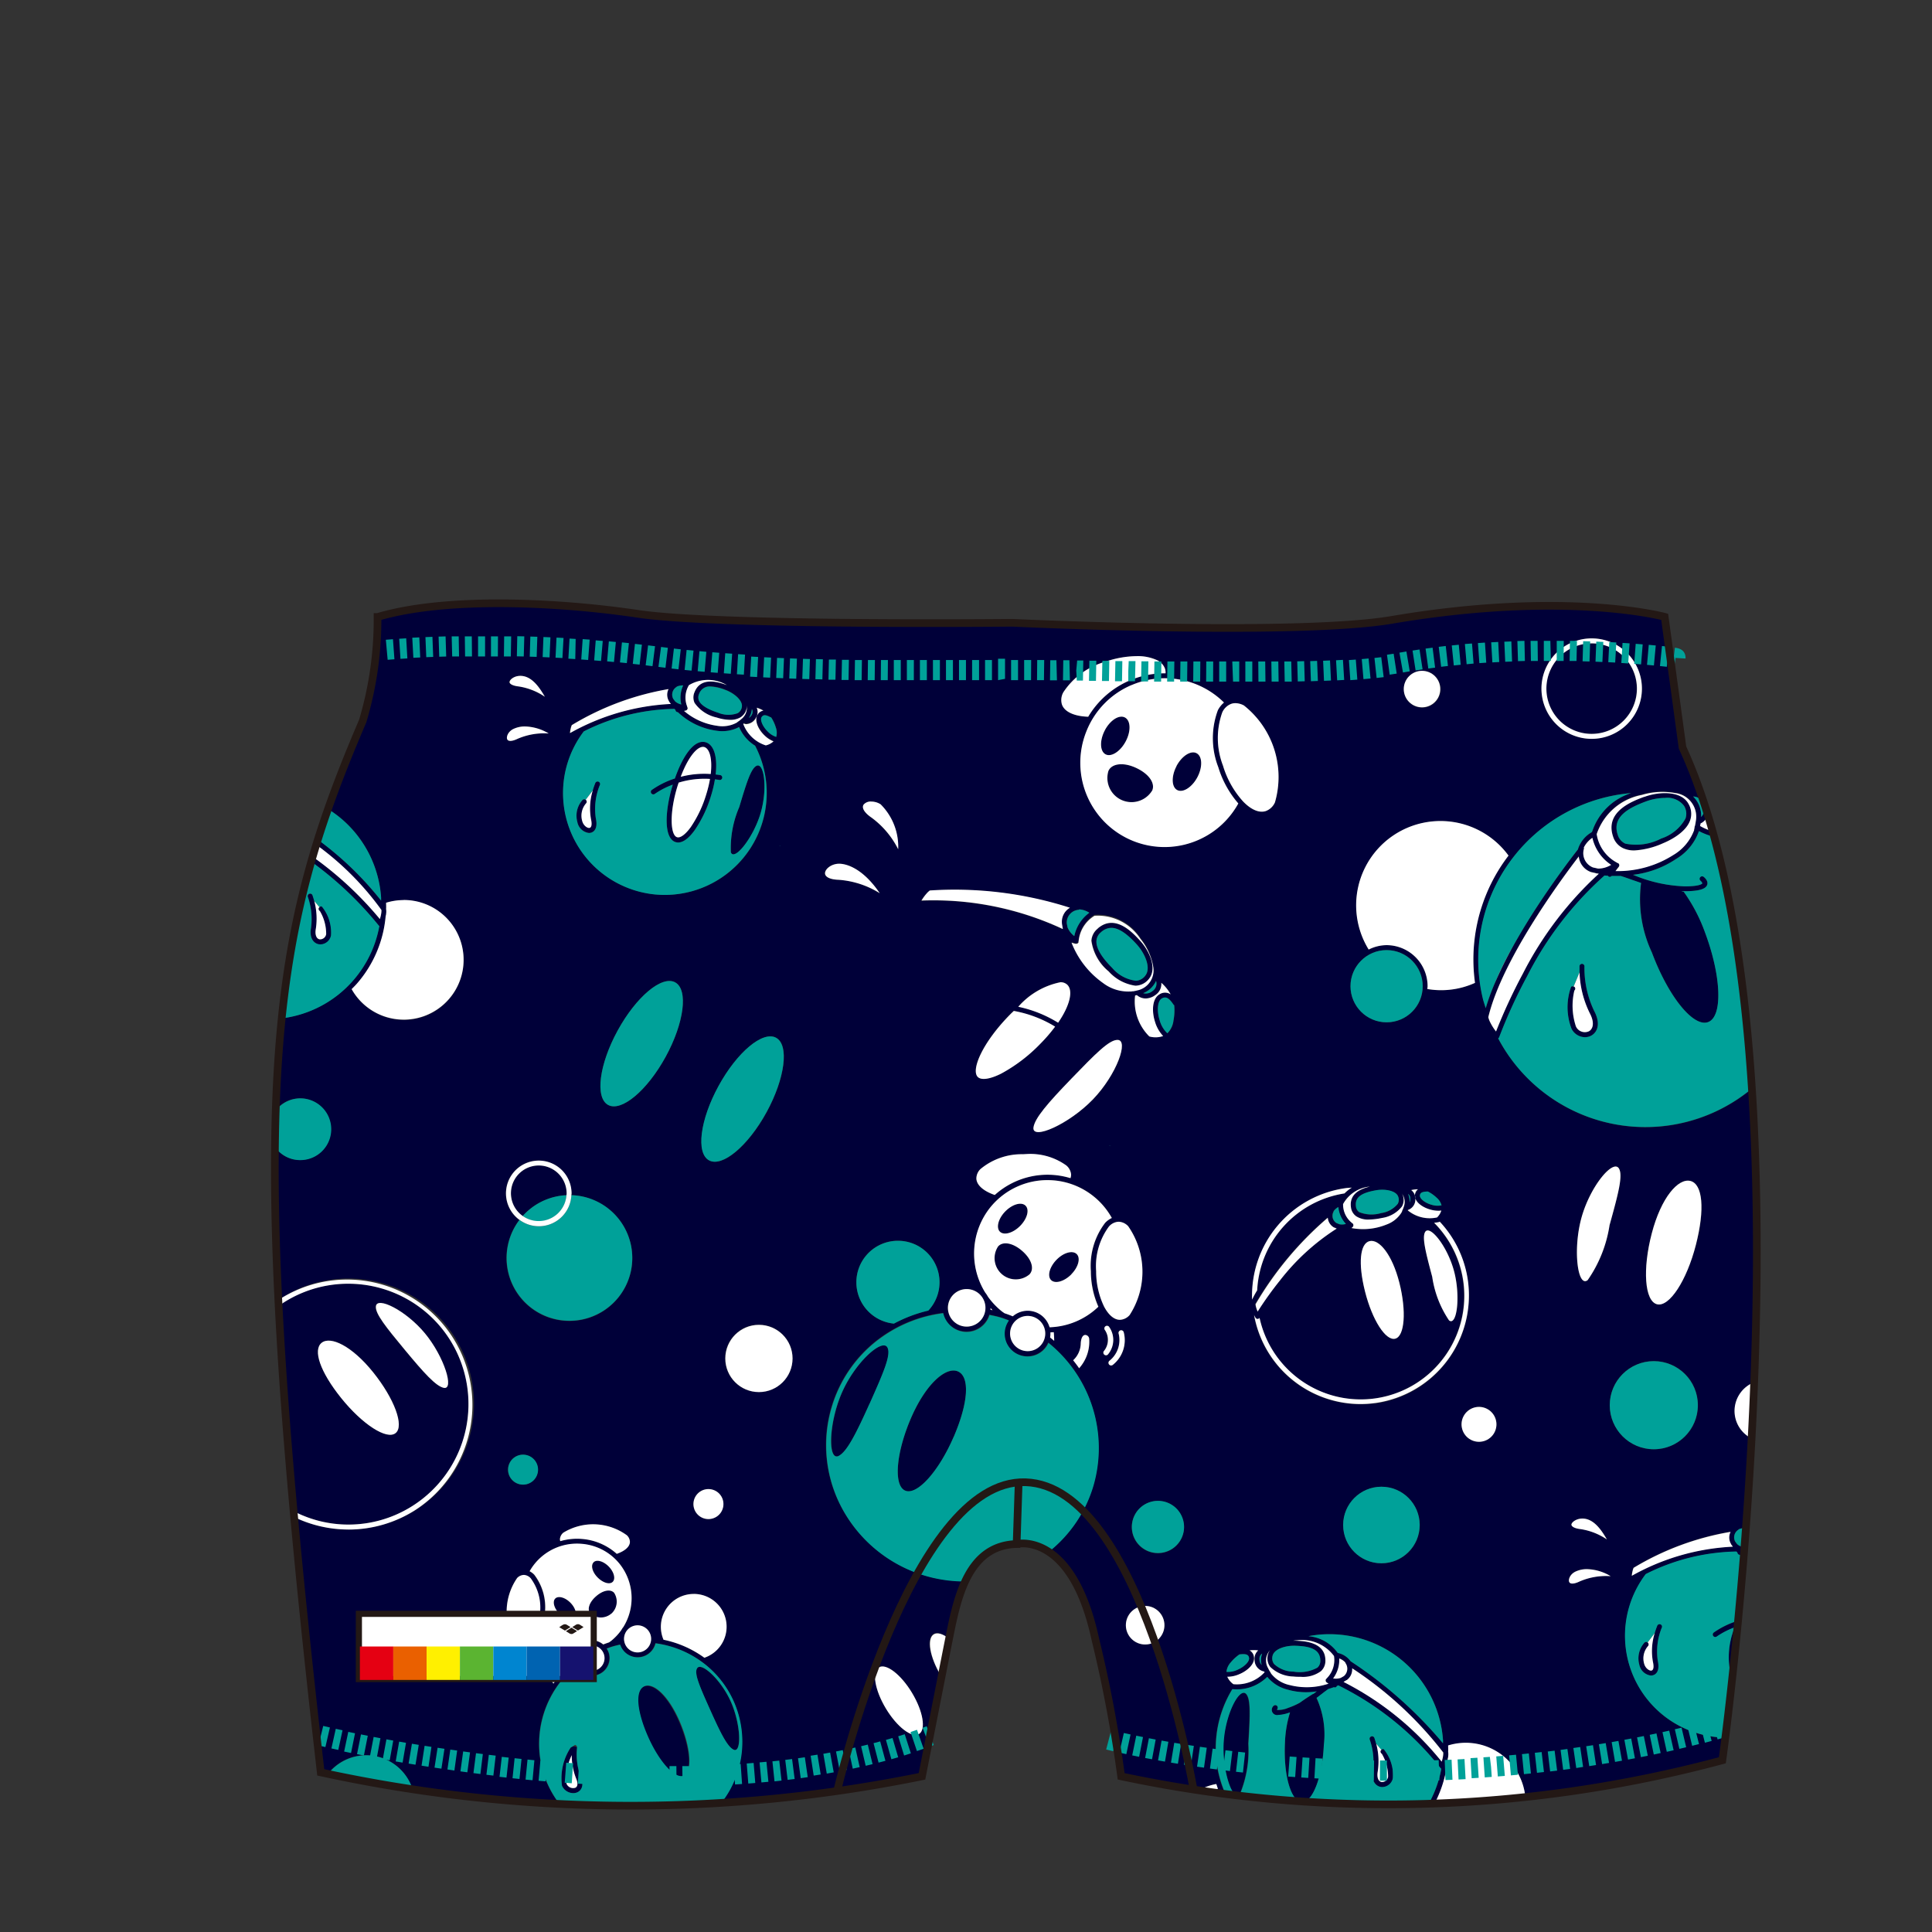 <svg xmlns="http://www.w3.org/2000/svg" viewBox="3 24 63 63"><rect x="3" y="24" width="63" height="63" fill="#333333" stroke="none"/><title>OAT-7073_back</title><g id="a-color"><path d="M22.44,76.049c-.235.2-.3.44-.189.567a.518.518,0,0,0,.776-.675C22.917,75.813,22.676,75.843,22.44,76.049Z" style="fill:#000039"/><ellipse cx="21.42" cy="76.445" rx="0.254" ry="0.446" transform="translate(-47.466 36.981) rotate(-44.539)" style="fill:#000039"/><ellipse cx="22.669" cy="75.263" rx="0.254" ry="0.446" transform="translate(-46.299 37.556) rotate(-44.571)" style="fill:#000039"/><path d="M13.5,53.566a.076.076,0,0,0-.079.018c-.01.008-.021.014-.026.026a.081.081,0,0,0,.037.1,1.465,1.465,0,0,1,.205.75.2.2,0,0,1-.214.172c-.108-.021-.157-.156-.123-.346a2.206,2.206,0,0,0-.05-.9c-.026-.1-.05-.171-.053-.178a.081.081,0,1,0-.151.056,2.191,2.191,0,0,1,.1,1c-.062.346.1.5.251.533a.3.3,0,0,0,.057.005.359.359,0,0,0,.345-.3A1.343,1.343,0,0,0,13.5,53.566Z" style="fill:#000039"/><path d="M34.24,68.721c-.386-.167-1.048.4-1.536,1.53s-.572,2.189-.187,2.355,1.095-.619,1.583-1.754S34.625,68.886,34.24,68.721Z" style="fill:#000039"/><path d="M15.33,44.11a11.562,11.562,0,0,1-.483,3.392c-.423.986-.8,1.932-1.138,2.886a3.754,3.754,0,0,1,.449.332,3.7,3.7,0,0,1,1.267,2.546c0,.034,0,.068,0,.1a10.664,10.664,0,0,0-2.051-1.98l-.052.167a9.42,9.42,0,0,1,2.113,2.118h0a.559.559,0,0,1-.007.114,1.028,1.028,0,0,1-.044.182,11.531,11.531,0,0,0-2.179-2.024c-.016.054-.032.107-.047.161a11.512,11.512,0,0,1,2.187,2.072.079.079,0,0,0,.022.018,3.7,3.7,0,0,1-3.17,3.011c-.095.924-.16,1.914-.2,2.99a1.005,1.005,0,1,1-.026,1.219c-.016,1.484.02,3.127.11,4.976.031-.02.059-.043.09-.063a4.093,4.093,0,1,1,.425,7.148c.226,2.474.514,5.228.867,8.316,0,0,.08.02.226.053a1.583,1.583,0,0,1,2.759.5c1.28.19,2.916.377,4.789.475a3.214,3.214,0,0,1-.531-1.035,3.285,3.285,0,0,1,1.075-3.468.571.571,0,0,0,.513.322.576.576,0,0,0,.551-.742.567.567,0,0,0-.069-.143c.057-.021.113-.044.172-.061.088-.027.178-.049.267-.068a.6.6,0,0,0,1.153-.043,3.293,3.293,0,0,1,1.562.644l.008.006a3.2,3.2,0,0,1,1.123,1.632,3.236,3.236,0,0,1-.307,2.561,3.344,3.344,0,0,1-.268.389,40.612,40.612,0,0,0,6.58-.9s.358-1.829.635-3.237c-.011-.018-.023-.034-.034-.052-.361-.6-.462-1.2-.227-1.343.12-.073.306-.009.507.15l.018-.092a8.06,8.06,0,0,1,.509-1.781,4.535,4.535,0,0,1-3.949-2.249,4.344,4.344,0,0,1-.411-3.438,4.3,4.3,0,0,1,1.509-2.191l.01-.007a4.416,4.416,0,0,1,2.116-.863.781.781,0,0,0,1.508.057c.126.027.253.052.378.09.088.026.171.06.256.091a.744.744,0,1,0,1.288.728,4.408,4.408,0,0,1,1.465,4.671A4.306,4.306,0,0,1,37.2,74.6a4.27,4.27,0,0,1,1.524,2.851,43.009,43.009,0,0,1,.842,4.473s.927.235,2.515.466a1.622,1.622,0,0,1,.578-.216c.017.053.033.107.052.16a1.464,1.464,0,0,0-.339.1c.187.026.381.051.585.077a3.693,3.693,0,0,1,.221-3.428h0a1.4,1.4,0,0,0,1.137-.4A1.242,1.242,0,0,0,45,79.1a2.154,2.154,0,0,0,.938.056l-.113.087-.006-.005c-.141.085-.287.183-.434.289a2.306,2.306,0,0,1-.384.169.785.785,0,0,1-.361.067.143.143,0,0,1,.017-.035.081.081,0,0,0-.132-.092.172.172,0,0,0,.153.293,1.3,1.3,0,0,0,.373-.079l.016-.006a3.794,3.794,0,0,0-.166,1c-.043.95.155,1.745.453,1.9l.183.013c.315-.113.588-.893.631-1.853a2.864,2.864,0,0,0-.238-1.532l.173-.132c.074-.057.143-.11.21-.158.069-.02.131-.04.185-.06a.083.083,0,0,0,.026.009.08.08,0,0,0,.062-.029s0-.01,0-.015l.055-.023a9.717,9.717,0,0,1,3.335,2.7.079.079,0,0,0,.022.018,3.706,3.706,0,0,1-.417,1.142l.2-.006a3.862,3.862,0,0,0,.427-1.45c.005-.025.012-.049.015-.075a.571.571,0,0,0,0-.168c0-.067,0-.135,0-.2a1.95,1.95,0,0,1,2.519,1.7A38.227,38.227,0,0,0,59.177,81.4s.037-.261.1-.736c-.1,0-.192,0-.289-.014a3.323,3.323,0,0,1-2.318-5.317,6.811,6.811,0,0,1,2.954-.735l.037.037c0,.005,0,.009,0,.014a.081.081,0,0,0,.077.057h0c.039.035.085.074.135.113.1-1.2.188-2.512.262-3.9a1,1,0,0,1,.085-1.842,94.346,94.346,0,0,0-.075-9.589,5.43,5.43,0,0,1-8.289-1.624.078.078,0,0,0,.034-.039,16.853,16.853,0,0,1,.914-1.994,11.132,11.132,0,0,1,2.521-3.281l.114.01c.006.008.008.018.017.024a.077.077,0,0,0,.1-.018c.087,0,.187,0,.3,0,.117.037.238.08.369.127.092.033.19.068.291.1a4.1,4.1,0,0,0,.353,2.268c.535,1.432,1.356,2.448,1.834,2.269s.432-1.485-.1-2.918A5.473,5.473,0,0,0,57.9,53.08a.632.632,0,0,1-.079-.02c.039,0,.078,0,.118,0h0c.453,0,.676-.064.724-.207s-.1-.248-.115-.261a.081.081,0,1,0-.1.129c.031.023.064.068.059.081s-.038.1-.571.1h0a4.738,4.738,0,0,1-1.669-.368l-.024-.008a3.176,3.176,0,0,0,1.405-.516A1.712,1.712,0,0,0,58.4,51.1a2,2,0,0,0,.508.189l-.049-.177a1.751,1.751,0,0,1-.423-.177c.006-.027.011-.054.015-.081a.494.494,0,0,0,.25-.28c-.071-.23-.143-.457-.219-.678a.565.565,0,0,0-.129-.057c.032-.016.063-.028.094-.042-.175-.5-.365-.975-.571-1.423L57.3,44.11s-3.19-.871-8.9.1c-3.154.532-12.379.094-12.379.094s-9.572.1-12.185-.289S17.577,43.448,15.33,44.11Zm.838,13.148a1.948,1.948,0,0,1-1.7-1c.061-.061.122-.121.179-.187a3.85,3.85,0,0,0,.93-2.188c.005-.025.012-.049.015-.075a.575.575,0,0,0,0-.167c0-.067,0-.135,0-.2a1.953,1.953,0,1,1,.578,3.82ZM31.661,78.37c.235-.142.718.231,1.078.831s.462,1.2.227,1.343-.718-.231-1.078-.831S31.426,78.511,31.661,78.37Zm28.026-4.489.006-.011a.461.461,0,0,1,.211-.041.949.949,0,0,0-.061.621.455.455,0,0,1-.2-.1l-.065-.085A.292.292,0,0,1,59.687,73.881Zm-.245.468,0,.007.052.069,0,.008a7.448,7.448,0,0,0-3.29.949.931.931,0,0,1,.026-.16.523.523,0,0,1,.033-.1,9.022,9.022,0,0,1,3.154-1.175A.41.41,0,0,0,59.442,74.349Zm-2.58-10.13c.306-1.171.864-1.814,1.262-1.71s.485.914.179,2.085-.876,2.037-1.275,1.934S56.557,65.392,56.862,64.219Zm.066,4.164a1.438,1.438,0,1,1-1.436,1.438A1.439,1.439,0,0,1,56.928,68.383ZM54.572,63.7c.288-1.034,1.035-1.916,1.222-1.594.132.228-.021.812-.308,1.846a4.252,4.252,0,0,1-.713,1.791C54.443,66,54.284,64.738,54.572,63.7Zm.02,9.815h0c.379,0,.629.388.8.681a2.082,2.082,0,0,0-.856-.336c-.224-.026-.3-.1-.3-.147C54.247,73.637,54.4,73.519,54.592,73.518Zm-.231,1.737a.863.863,0,0,1,.393-.086,1.575,1.575,0,0,1,.767.229,2.171,2.171,0,0,0-1.011.172c-.171.083-.3.091-.339.02S54.19,75.342,54.362,75.254ZM21.377,49.532a3.3,3.3,0,0,1,.661-1.682,6.811,6.811,0,0,1,2.954-.735l.037.037c0,.005,0,.009,0,.014a.08.08,0,0,0,.077.057h0a2.28,2.28,0,0,0,1.264.605,1.178,1.178,0,0,0,.733-.12,1.313,1.313,0,0,0,.521.608,3.321,3.321,0,1,1-6.245,1.216ZM26.1,72.557a.488.488,0,1,1-.431.257A.484.484,0,0,1,26.1,72.557Zm-6.14-26.519h0c.379,0,.629.388.8.681a2.082,2.082,0,0,0-.856-.336c-.224-.026-.3-.1-.3-.147C19.618,46.158,19.767,46.041,19.964,46.039Zm-.231,1.737a.863.863,0,0,1,.393-.086,1.575,1.575,0,0,1,.767.229,2.171,2.171,0,0,0-1.011.172c-.171.083-.3.091-.339.02S19.562,47.863,19.733,47.775Zm.835,14.068a1.072,1.072,0,0,1,1.069,1.071c0,.02,0,.038-.006.058a2.053,2.053,0,1,1-1.691.805,1.069,1.069,0,0,1,.628-1.934Zm2.972,12.441c-.007.16-.176.3-.429.385a1.922,1.922,0,0,0-1.079-.481,1.942,1.942,0,0,0-.762.067.25.25,0,0,1-.012-.065.307.307,0,0,1,.113-.211,1.865,1.865,0,0,1,2.072.084A.31.31,0,0,1,23.541,74.285Zm-3.054-2.13a.488.488,0,0,1-.661.2h0a.488.488,0,1,1,.661-.2Zm-.06,5.241c-.105.2-.241.319-.374.319h0a.32.32,0,0,1-.223-.112,1.931,1.931,0,0,1,.035-2.143.321.321,0,0,1,.221-.1h0a.32.32,0,0,1,.223.112,1.611,1.611,0,0,1,.307,1.076h0A1.965,1.965,0,0,1,20.426,77.4Zm.621,1.5a.955.955,0,0,1-.229-.7.085.085,0,0,1,.08-.078h0c.054,0,.091.084.094.212a.579.579,0,0,0,.181.393C21.13,78.78,21.088,78.836,21.047,78.894Zm.626-.684c0-.065,0-.118.008-.157l.051,0a.575.575,0,0,0,.007.1C21.717,78.176,21.7,78.192,21.674,78.21Zm.749.255a.413.413,0,0,1-.515-.277.415.415,0,0,1,.276-.516.413.413,0,0,1,.515.277A.415.415,0,0,1,22.423,78.466Zm.9-1.4a.609.609,0,0,0-.063.095,1.778,1.778,0,0,1-.333.354c-.022.018-.046.033-.068.049-.065.021-.128.044-.19.068a.573.573,0,0,0-.916.268,1.779,1.779,0,0,1-1.16-.489,2.174,2.174,0,0,0,.18-.862,1.746,1.746,0,0,0-.352-1.191.571.571,0,0,0-.152-.114,1.771,1.771,0,0,1,1.545-.9,1.819,1.819,0,0,1,.2.011A1.762,1.762,0,0,1,23.208,75,1.789,1.789,0,0,1,23.327,77.062Zm.6.8a.441.441,0,0,1-.55-.3.441.441,0,1,1,.55.3ZM22.83,60.031c-.432-.237-.292-1.324.312-2.428s1.444-1.806,1.876-1.569.292,1.324-.312,2.428S23.262,60.268,22.83,60.031Zm3.14,18.027a3.446,3.446,0,0,0-1.332-.587,1.071,1.071,0,1,1,1.332.587Zm7.3-11.321a4.6,4.6,0,0,0-1.121.424,1.355,1.355,0,1,1,1.121-.424Zm1.833.087a.612.612,0,1,1-.409-.762A.608.608,0,0,1,35.1,66.824Zm.2-.114c0-.018,0-.036,0-.054.022.023.042.047.065.069Zm1.76.941a.574.574,0,1,1-.383-.715A.57.57,0,0,1,37.06,67.651Zm.182-.037a.736.736,0,0,0,.011-.166l.109-.006c.005.062.011.159.013.281C37.332,67.685,37.287,67.649,37.242,67.613Zm.946,1.007c-.061-.089-.127-.175-.195-.26a.763.763,0,0,0,.247-.525c0-.186.061-.3.147-.3a.134.134,0,0,1,.128.125A1.291,1.291,0,0,1,38.189,68.62Zm-.962-1.343a.74.74,0,0,0-1.2-.357c-.088-.034-.177-.067-.269-.1-.032-.023-.064-.044-.095-.068a2.391,2.391,0,0,1-.45-.479.792.792,0,0,0-.084-.127,2.411,2.411,0,0,1,.161-2.774h0a2.4,2.4,0,0,1,3.967.341.728.728,0,0,0-.218.158,2.311,2.311,0,0,0-.464,1.575,2.87,2.87,0,0,0,.245,1.157A2.4,2.4,0,0,1,37.226,67.278ZM40.6,55.49a.666.666,0,0,1-.521.793,1.173,1.173,0,0,1-.133.028.079.079,0,0,0-.033,0l-.022.006-.027,0-.023,0-.007,0a1.353,1.353,0,0,1-.867-.277,2.888,2.888,0,0,1-1.026-1.314l.125.035a.08.08,0,0,0,.022,0,.081.081,0,0,0,.077-.059c0-.009,0-.017,0-.026a.078.078,0,0,0,.006-.017,1.088,1.088,0,0,1,.519-.83,1.658,1.658,0,0,1,1.5.758,2.007,2.007,0,0,1,.409.875v0Zm.206.933c-.241.141-.254.562-.141.905a1.141,1.141,0,0,0,.262.454.754.754,0,0,1-.45.014,1.6,1.6,0,0,1-.464-1.336l.057-.012a.433.433,0,0,0,.287.109.538.538,0,0,0,.312-.109.434.434,0,0,0,.2-.4,1.445,1.445,0,0,1,.305.377A.328.328,0,0,0,40.807,56.423Zm.465.344c0,.007.013.008.02.013a1.728,1.728,0,0,1-.023.5.7.7,0,0,1-.2.417.905.905,0,0,1-.246-.416c-.089-.272-.088-.623.069-.715C41.018,56.487,41.123,56.542,41.272,56.768Zm-.693-.45a.333.333,0,0,1-.3.067.774.774,0,0,0,.42-.4A.289.289,0,0,1,40.579,56.318Zm-1.938,3.533c-.779.809-1.993,1.343-1.938.915.039-.3.457-.783,1.236-1.592s1.223-1.258,1.5-1.262C39.823,57.9,39.419,59.042,38.641,59.851Zm.6,1.521c-.023-.005-.045-.011-.068-.015l.006-.005Zm-1.312.932a.35.35,0,0,1-.021.115,2.568,2.568,0,0,0-2.468.549c-.353-.121-.592-.313-.6-.536a.434.434,0,0,1,.134-.31,2.1,2.1,0,0,1,1.38-.483l.129,0a2.009,2.009,0,0,1,1.289.372A.43.43,0,0,1,37.927,62.3Zm.1-7.78a.692.692,0,0,1-.22-.284c-.011-.06-.022-.12-.026-.148a.418.418,0,0,1,.388-.425c.01,0,.016-.01.024-.015a.705.705,0,0,1,.324.11A1.256,1.256,0,0,0,38.031,54.523Zm-.224,1.585c.186.185.095.655-.3,1.237a4.024,4.024,0,0,0-1.3-.52,2.479,2.479,0,0,1,1.375-.8A.311.311,0,0,1,37.806,56.109Zm-.4,1.368a5.167,5.167,0,0,1-.478.555,5.234,5.234,0,0,1-1.28.977c-.364.183-.649.224-.764.109-.23-.229.154-1.129,1.072-2.054.035-.036.068-.065.1-.1A3.9,3.9,0,0,1,37.406,57.477Zm1.339,7.97h0A2.173,2.173,0,0,1,39.161,64a.448.448,0,0,1,.313-.157h.006a.448.448,0,0,1,.31.146,2.6,2.6,0,0,1,.047,2.893.447.447,0,0,1-.313.157c-.19,0-.378-.156-.524-.437A2.645,2.645,0,0,1,38.745,65.448Zm.32,2.747a.086.086,0,0,1-.073-.133.574.574,0,0,0,.04-.686.086.086,0,1,1,.13-.113.735.735,0,0,1-.025.892A.086.086,0,0,1,39.065,68.194Zm.222.313a.086.086,0,0,1-.109-.134.864.864,0,0,0,.3-.883.086.086,0,1,1,.165-.051A1.028,1.028,0,0,1,39.287,68.507Zm1.055,9.118A.629.629,0,1,1,40.971,77,.629.629,0,0,1,40.342,77.625ZM41.507,74.2a.852.852,0,1,1,.065-.649A.845.845,0,0,1,41.507,74.2Zm1.711,4.724a.606.606,0,0,1-.2-.243l.025,0a.97.97,0,0,0,.361-.081c.271-.11.524-.34.484-.568a.279.279,0,0,0-.142-.21,1.13,1.13,0,0,1,.28,0,.361.361,0,0,0-.118.315.387.387,0,0,0,.313.377l.012.023A1.23,1.23,0,0,1,43.218,78.921Zm-.227-.407a.548.548,0,0,1,.142-.311,1.352,1.352,0,0,1,.284-.26s.007,0,.012,0c.229-.028.285.023.3.113.021.118-.156.3-.386.39A.718.718,0,0,1,42.992,78.515Zm1.148-.224a.276.276,0,0,1-.07-.173.207.207,0,0,1,.088-.2A.621.621,0,0,0,44.14,78.291Zm.9.652a1.053,1.053,0,0,1-.6-.377v-.007l-.006-.009-.015-.023-.006-.013a.077.077,0,0,0-.015-.022.921.921,0,0,1-.053-.1.493.493,0,0,1,.061-.579.41.41,0,0,0-.07.151h0a.467.467,0,0,0,.08.39,1.123,1.123,0,0,0,.752.312c.074.006.157.01.242.01a.985.985,0,0,0,.66-.185.451.451,0,0,0,.144-.343c.005-.609-.7-.638-.96-.649-.032,0-.065,0-.1,0,.043,0,.085-.012.131-.013A1.3,1.3,0,0,1,46.5,78a.844.844,0,0,1-.231.721.077.077,0,0,0-.008.014c-.006,0-.014.006-.018.012a.081.081,0,0,0,.022.112l.056.038A2.244,2.244,0,0,1,45.043,78.943ZM44.494,78c.046-.226.42-.348.754-.335.42.017.809.088.805.486a.292.292,0,0,1-.092.226,1.2,1.2,0,0,1-.781.132.939.939,0,0,1-.636-.249A.308.308,0,0,1,44.494,78Zm4.293.2a3.7,3.7,0,0,1,1.267,2.546c0,.034,0,.068,0,.1a13.79,13.79,0,0,0-3.013-2.676l0,0a.691.691,0,0,0-.42-.272,1.308,1.308,0,0,0-.953-.544,3.719,3.719,0,0,1,.425-.056q.132-.009.264-.009A3.681,3.681,0,0,1,48.787,78.2ZM46.8,73.728a1.248,1.248,0,1,1,1.248,1.25A1.249,1.249,0,0,1,46.8,73.728Zm-.326,5a1.008,1.008,0,0,0,.2-.65.5.5,0,0,1,.2.132s0,.009,0,.014a.316.316,0,0,1-.053.431l-.1.057A.506.506,0,0,1,46.472,78.731Zm3.587,2.535a1.021,1.021,0,0,1-.044.182,9.8,9.8,0,0,0-3.2-2.6l.011-.005.006-.007.079-.047.007,0a.432.432,0,0,0,.177-.387,12.194,12.194,0,0,1,2.975,2.753h0A.562.562,0,0,1,50.059,81.266ZM47.833,69.761a3.589,3.589,0,0,1-.476.032,3.531,3.531,0,0,1-3.467-2.9c.025.048.045.083.047.086a.081.081,0,0,0,.068.038h0a.08.08,0,0,0,.063-.035,3.375,3.375,0,1,0,5.693-3.1,1.4,1.4,0,0,0,.148-.022.081.081,0,0,0,.033-.016l0,0a3.538,3.538,0,0,1-2.113,5.925Zm-.778-6.4a.418.418,0,0,0,.173.3.708.708,0,0,0,.411.106,2.161,2.161,0,0,0,.43-.052,1.007,1.007,0,0,0,.649-.373.433.433,0,0,0,.028-.368h0a.365.365,0,0,0-.026-.05.456.456,0,0,1,.054.438.884.884,0,0,1-.039.1c0,.005-.007.009-.008.014l0,.012-.007.015-.008.016v.006a.957.957,0,0,1-.5.406,2.024,2.024,0,0,1-1.139.113l.035-.031a.081.081,0,0,0,.008-.114c0-.006-.013-.005-.018-.009a.077.077,0,0,0-.009-.013.763.763,0,0,1-.29-.615,1.112,1.112,0,0,1,.874-.57C47.387,62.759,46.993,62.916,47.055,63.362Zm.825-.547a1.147,1.147,0,0,1,.19-.016c.239,0,.471.073.523.225a.274.274,0,0,1-.015.236.849.849,0,0,1-.541.3,1.089,1.089,0,0,1-.715-.027.26.26,0,0,1-.107-.188C47.175,63.055,47.368,62.9,47.88,62.815Zm.616,4.838c-.309.078-.75-.61-.983-1.537s-.163-1.566.146-1.644.741.434.975,1.361S48.805,67.575,48.5,67.653ZM46.884,63.91a.437.437,0,0,1-.21.011l-.1-.04a.281.281,0,0,1-.094-.374s0-.008,0-.012a.444.444,0,0,1,.154-.134A.924.924,0,0,0,46.884,63.91Zm-.384.112.007,0,.077.033,0,0a7.31,7.31,0,0,0-1.851,1.691,11.264,11.264,0,0,0-.727,1.015.9.9,0,0,1-.055-.147.528.528,0,0,1-.019-.1A11.067,11.067,0,0,1,46.293,63.7.4.4,0,0,0,46.5,64.022Zm2.65-.949a.333.333,0,0,0-.133-.266,1.038,1.038,0,0,1,.221-.026.259.259,0,0,0-.1.2c-.01.214.249.395.509.463a1,1,0,0,0,.252.037.666.666,0,0,0,.1-.007.549.549,0,0,1-.146.226,1.123,1.123,0,0,1-.953-.229l0-.013A.36.36,0,0,0,49.15,63.073Zm-.236-.143a.182.182,0,0,1,.075.149.259.259,0,0,1-.025.129A.574.574,0,0,0,48.914,62.931Zm.39.057c0-.081.047-.129.252-.131l.009,0a1.226,1.226,0,0,1,.283.2.508.508,0,0,1,.162.25.638.638,0,0,1-.317-.015C49.477,63.231,49.3,63.094,49.3,62.988Zm1.111,2.457c.22.819.093,1.813-.162,1.611a3.417,3.417,0,0,1-.548-1.42c-.22-.819-.337-1.282-.233-1.46C49.617,63.922,50.194,64.626,50.414,65.445Zm1.315,5.271a.569.569,0,1,1-.232-.771A.568.568,0,0,1,51.729,70.716Zm.926-14.968a17.786,17.786,0,0,0-.874,1.885,1.667,1.667,0,0,1-.186-.292.724.724,0,0,1-.065-.172l0-.007c.459-1.916,2.45-4.587,2.949-5.236a.6.6,0,0,0,.41.512l.007,0,.128.029s.007.006.012.007l.046.006h.007l.043.009A11.476,11.476,0,0,0,52.656,55.748Zm2.457-3.425-.17-.038a.5.5,0,0,1-.291-.616.076.076,0,0,0-.006-.033.833.833,0,0,1,.28-.317,1.431,1.431,0,0,0,.612.882A.823.823,0,0,1,55.113,52.323Zm3.445-2.065a.386.386,0,0,1-.084.385.883.883,0,0,0-.261-.669A.355.355,0,0,1,58.557,50.258Zm-.9-.4,0,0,.013,0a.778.778,0,0,1,.627.918,1.427,1.427,0,0,1-.029.155.08.08,0,0,0-.012.035.231.231,0,0,1,0,.029h0c0,.013-.007.027-.012.041l0,.014v.01a1.574,1.574,0,0,1-.68.813,3.365,3.365,0,0,1-1.885.523l.107-.139a.081.081,0,0,0-.013-.113c-.009-.007-.019-.005-.029-.008a.078.078,0,0,0-.014-.013,1.267,1.267,0,0,1-.664-.932,1.929,1.929,0,0,1,1.476-1.284A2.324,2.324,0,0,1,57.659,49.858Zm-2.76-5.04a1.638,1.638,0,1,1-1.635,1.638A1.639,1.639,0,0,1,54.9,44.817ZM55.339,50a5.442,5.442,0,0,1,.852-.139,1.958,1.958,0,0,0-1.267,1.246c-.007.007-.007.017-.011.025a.976.976,0,0,0-.453.55l0,.011c-.093.118-.688.879-1.331,1.862-.227.347-.476.75-.717,1.174l-.019.033-.035.063a13.13,13.13,0,0,0-.637,1.292,7.226,7.226,0,0,0-.271.758c-.027-.089-.057-.175-.08-.266A5.455,5.455,0,0,1,55.339,50ZM49.37,45.875a.6.6,0,1,1-.594.6A.595.595,0,0,1,49.37,45.875Zm.61,4.9A2.746,2.746,0,0,1,52.19,51.9a5.7,5.7,0,0,0-.342.5,5.579,5.579,0,0,0-.751,3.65,2.665,2.665,0,0,1-1.555.2c0-.031.009-.06.009-.091a1.34,1.34,0,0,0-1.337-1.339,1.319,1.319,0,0,0-.584.14,2.752,2.752,0,0,1,2.349-4.185Zm-1.765,4.206a1.178,1.178,0,1,1-1.176,1.178A1.178,1.178,0,0,1,48.215,54.981ZM46.9,62.739c.063-.008.124-.01.187-.015a1.138,1.138,0,0,0-.24.189,3.371,3.371,0,0,0-2.848,3.161c-.061.1-.116.2-.164.3A3.54,3.54,0,0,1,46.9,62.739ZM43.156,46.95a.418.418,0,0,1,.129-.02.608.608,0,0,1,.277.075,2.973,2.973,0,0,1,1.012,3.161.527.527,0,0,1-.3.283c-.213.068-.473-.041-.733-.308a3.027,3.027,0,0,1-.661-1.174h0a2.493,2.493,0,0,1-.024-1.733A.527.527,0,0,1,43.156,46.95Zm-.245-.042a.8.8,0,0,0-.2.251,2.615,2.615,0,0,0,.014,1.857A3.24,3.24,0,0,0,43.38,50.2a2.747,2.747,0,1,1-.47-3.291Zm-5.237-.334a2.409,2.409,0,0,1,1.355-.992,3.218,3.218,0,0,1,1.035-.187,1.505,1.505,0,0,1,.645.122.506.506,0,0,1,.278.281.417.417,0,0,1,.021.157,2.9,2.9,0,0,0-2.523,1.416c-.438-.014-.77-.152-.857-.4A.511.511,0,0,1,37.674,46.575ZM33.2,53.148a.647.647,0,0,1,.111-.105h0a12.3,12.3,0,0,1,4.569.563.528.528,0,0,0-.263.5v.008c0,.019.01.063.019.111,0,0,0,.009,0,.014l.01.036,0,.009,0,.012a9.981,9.981,0,0,0-4.615-.923A1.382,1.382,0,0,1,33.2,53.148Zm-2.043-2.906a.3.3,0,0,1,.256-.1.563.563,0,0,1,.3.09,1.953,1.953,0,0,1,.572,1.464,2.883,2.883,0,0,0-.868-1.03C31.191,50.507,31.091,50.346,31.159,50.242Zm-.8,1.922h0c.161,0,.72.074,1.321.961a2.931,2.931,0,0,0-1.339-.437c-.277-.008-.447-.09-.445-.214C29.9,52.334,30.108,52.165,30.361,52.165Zm-2.613,17.23a1.1,1.1,0,1,1,1.1-1.1A1.1,1.1,0,0,1,27.748,69.395Zm.672-17.811.048-.008-.05.013ZM28,60.268c-.6,1.1-1.444,1.806-1.876,1.569s-.292-1.324.312-2.428,1.444-1.806,1.876-1.569S28.6,59.164,28,60.268Zm.139-12.876h.01a1.263,1.263,0,0,1,.151.324.518.518,0,0,1,.015.313.673.673,0,0,1-.277-.18c-.164-.162-.254-.377-.195-.469C27.885,47.309,27.948,47.287,28.135,47.392Zm-.476-.013a.342.342,0,0,0,.015-.309,1.066,1.066,0,0,1,.219.094.265.265,0,0,0-.189.131c-.117.185.021.478.218.671a.9.9,0,0,0,.3.2.563.563,0,0,1-.251.132,1.159,1.159,0,0,1-.736-.7l.017-.014a.282.282,0,0,0,.068.011A.376.376,0,0,0,27.659,47.378Zm-.139-.256a.188.188,0,0,1,0,.181.271.271,0,0,1-.1.111A.583.583,0,0,0,27.52,47.122Zm-.33-.071a.284.284,0,0,1-.135.2.875.875,0,0,1-.636-.013c-.129-.042-.523-.171-.626-.391a.269.269,0,0,1,0-.225.364.364,0,0,1,.372-.244,1.529,1.529,0,0,1,.493.114C26.945,46.6,27.229,46.844,27.19,47.052Zm-1.783.007a.08.08,0,0,0,0-.016.788.788,0,0,1,.056-.7,1.212,1.212,0,0,1,1.225-.009l.012.007c-.245-.089-.843-.3-1.053.227a.429.429,0,0,0,0,.353,1.185,1.185,0,0,0,.722.477,1.491,1.491,0,0,0,.438.076.65.65,0,0,0,.329-.077.442.442,0,0,0,.211-.313h0a.375.375,0,0,0,0-.077.466.466,0,0,1-.172.44.911.911,0,0,1-.086.069s-.011,0-.015.009l-.01.009-.015.01-.015.01,0,.005a.982.982,0,0,1-.652.109,2.089,2.089,0,0,1-1.079-.485l.051-.011a.081.081,0,0,0,.063-.1C25.417,47.069,25.411,47.065,25.407,47.059Zm-.349-.657.006-.011a.461.461,0,0,1,.211-.041.949.949,0,0,0-.061.621.456.456,0,0,1-.2-.1l-.065-.085A.292.292,0,0,1,25.058,46.4Zm-.245.468,0,.007.052.069,0,.008a7.448,7.448,0,0,0-3.29.95.924.924,0,0,1,.026-.16.532.532,0,0,1,.033-.1A9.021,9.021,0,0,1,24.8,46.471.41.41,0,0,0,24.814,46.87Z" style="fill:#000039"/><path d="M27.8,50.526c.238-.8.118-1.687-.135-1.551-.179.1-.32.544-.558,1.343a3.362,3.362,0,0,0-.274,1.472C26.942,52.092,27.561,51.326,27.8,50.526Z" style="fill:#000039"/><ellipse cx="39.368" cy="47.996" rx="0.678" ry="0.386" transform="translate(-21.45 60.429) rotate(-62.193)" style="fill:#000039"/><path d="M43.7,80.862c.056-.929.08-1.452-.071-1.621-.213-.24-.679.644-.735,1.573-.049.809.215,1.7.435,1.738h.006a.1.1,0,0,0,.088-.043A3.749,3.749,0,0,0,43.7,80.862Z" style="fill:#000039"/><path d="M54.665,55.522a.081.081,0,1,0-.161-.007c0,.009,0,.081,0,.192a3.237,3.237,0,0,0,.336,1.336c.173.324.092.518-.03.585a.319.319,0,0,1-.424-.157,2.143,2.143,0,0,1-.051-1.171.081.081,0,0,0,.01-.114.106.106,0,0,0-.114-.01,1.957,1.957,0,0,0,.015,1.374.5.5,0,0,0,.435.271.43.43,0,0,0,.207-.052c.186-.1.323-.374.095-.8A3.23,3.23,0,0,1,54.665,55.522Z" style="fill:#000039"/><ellipse cx="41.706" cy="49.165" rx="0.678" ry="0.387" transform="translate(-21.21 63.239) rotate(-62.302)" style="fill:#000039"/><ellipse cx="37.692" cy="65.315" rx="0.595" ry="0.34" transform="translate(-35.29 46.33) rotate(-45.43)" style="fill:#000039"/><path d="M48.126,81.044a.076.076,0,0,0-.079.018c-.01.008-.021.014-.026.026a.081.081,0,0,0,.037.1,1.464,1.464,0,0,1,.205.75.2.2,0,0,1-.214.172c-.108-.021-.157-.156-.123-.346a2.206,2.206,0,0,0-.05-.9c-.026-.1-.05-.171-.053-.179a.081.081,0,1,0-.151.056,2.191,2.191,0,0,1,.1,1c-.062.346.1.5.251.533a.305.305,0,0,0,.057.005.359.359,0,0,0,.345-.3A1.343,1.343,0,0,0,48.126,81.044Z" style="fill:#000039"/><path d="M24,78.995c-.288.124-.261.746.1,1.6s.9,1.438,1.186,1.314.225-.913-.14-1.763S24.294,78.87,24,78.995Z" style="fill:#000039"/><path d="M36.329,64.786c-.315-.274-.637-.314-.784-.145a.692.692,0,0,0,1.036.9C36.728,65.373,36.644,65.059,36.329,64.786Z" style="fill:#000039"/><path d="M22.263,51.153c.061-.014.252-.091.165-.482a2.05,2.05,0,0,1,.13-1.068.081.081,0,1,0-.148-.063,2.157,2.157,0,0,0-.081.237,1.966,1.966,0,0,0-.058.929c.036.161.018.275-.045.289s-.2-.072-.242-.228a.614.614,0,0,1,.131-.574.081.081,0,0,0-.015-.113h0a.08.08,0,0,0-.112.015.768.768,0,0,0-.16.711.439.439,0,0,0,.379.353A.248.248,0,0,0,22.263,51.153Z" style="fill:#000039"/><path d="M26.91,81.052c.278.153.252-.818-.084-1.567s-1-1.328-1.106-1.063c-.073.188.109.611.445,1.359S26.714,80.945,26.91,81.052Z" style="fill:#000039"/><path d="M40.047,49.038c-.433-.194-.8-.132-.9.1a.788.788,0,0,0,1.426.641C40.675,49.546,40.479,49.232,40.047,49.038Z" style="fill:#000039"/><path d="M30.473,69.376c-.45,1-.484,2.3-.113,2.092.262-.143.546-.7,1-1.7s.693-1.564.595-1.815C31.811,67.6,30.922,68.377,30.473,69.376Z" style="fill:#000039"/><path d="M55.933,51.657a.861.861,0,0,0,.362.071,2.638,2.638,0,0,0,.937-.235c.17-.069.736-.329.883-.749a.645.645,0,0,0-.061-.547h0c-.226-.4-.909-.408-1.437-.214-.385.143-1.287.477-1.018,1.285A.622.622,0,0,0,55.933,51.657Zm.739-1.523a1.852,1.852,0,0,1,.623-.115.681.681,0,0,1,.619.257.484.484,0,0,1,.049.414,1.4,1.4,0,0,1-.791.653A1.775,1.775,0,0,1,56,51.51a.46.46,0,0,1-.249-.293C55.558,50.636,56.108,50.343,56.672,50.134Z" style="fill:#000039"/><path d="M38.8,54.277a.55.55,0,0,0-.2.4,1.577,1.577,0,0,0,.562,1,1.442,1.442,0,0,0,.866.466h.032a.568.568,0,0,0,.425-.233h0c.248-.317.03-.874-.3-1.237C39.931,54.407,39.362,53.788,38.8,54.277Zm1.553,1.532a.408.408,0,0,1-.307.172,1.2,1.2,0,0,1-.774-.417c-.131-.133-.53-.537-.516-.876A.389.389,0,0,1,38.9,54.4a.507.507,0,0,1,.337-.144c.2,0,.452.129.817.525C40.347,55.1,40.537,55.571,40.35,55.809Z" style="fill:#000039"/><path d="M16.449,73.109a3.927,3.927,0,0,0-2.1-7.247,3.892,3.892,0,0,0-2.085.6c-.058.036-.111.078-.167.117.1,1.982.262,4.2.489,6.705a3.934,3.934,0,0,0,.9.329A3.89,3.89,0,0,0,16.449,73.109Zm.409-5.629c.626.756.972,1.863.605,1.774-.258-.063-.635-.474-1.261-1.229s-.972-1.186-.949-1.424C15.285,66.263,16.232,66.724,16.858,67.48Zm-3.369.308c.288-.232.989.1,1.681.961s1.021,1.75.732,1.982-1.083-.279-1.775-1.142S13.2,68.02,13.489,67.788Z" style="fill:#000039"/><circle cx="54.899" cy="46.455" r="1.474" style="fill:#000039"/><path d="M57.038,77.019a2.177,2.177,0,0,0-.081.237,1.965,1.965,0,0,0-.058.929c.036.161.018.275-.045.289s-.2-.072-.242-.228a.613.613,0,0,1,.131-.574.081.081,0,0,0-.015-.113h0a.08.08,0,0,0-.113.015.768.768,0,0,0-.16.711.439.439,0,0,0,.379.353.248.248,0,0,0,.057-.007c.061-.014.252-.091.165-.482a2.05,2.05,0,0,1,.13-1.068.081.081,0,1,0-.148-.063Z" style="fill:#000039"/><path d="M20.043,63.654a2.039,2.039,0,0,1,1.428-.68c0-.02.006-.039.006-.059a.908.908,0,1,0-1.434.739Z" style="fill:#000039"/><ellipse cx="36.024" cy="63.737" rx="0.595" ry="0.339" transform="translate(-34.632 44.557) rotate(-45.337)" style="fill:#000039"/><path d="M24.305,49.9a.08.08,0,0,0,.049-.016,2.607,2.607,0,0,1,.585-.3c-.254.819-.308,1.747.09,1.873a.283.283,0,0,0,.086.013c.163,0,.347-.135.537-.4a4.036,4.036,0,0,0,.533-1.122,3.942,3.942,0,0,0,.128-.537c.05.006.1.011.15.021a.081.081,0,0,0,.028-.159c-.053-.009-.1-.015-.155-.021.064-.554-.045-.962-.318-1.048-.34-.107-.719.345-1.011,1.179a2.784,2.784,0,0,0-.751.372.081.081,0,0,0,.049.145Zm1.616-1.549a.16.16,0,0,1,.048.007c.171.054.263.384.206.878a3.01,3.01,0,0,0-.979.091C25.444,48.675,25.728,48.354,25.922,48.354ZM25.1,49.61c.01-.032.021-.059.031-.09a2.878,2.878,0,0,1,1.021-.12,3.779,3.779,0,0,1-.121.5,3.872,3.872,0,0,1-.509,1.075c-.172.237-.338.358-.444.325C24.858,51.235,24.821,50.5,25.1,49.61Z" style="fill:#000039"/><path d="M21.817,80.989a.158.158,0,0,0-.208,0,1.815,1.815,0,0,0-.283,1.246.407.407,0,0,0,.368.24.32.32,0,0,0,.129-.026c.135-.059.235-.224.114-.509A2.054,2.054,0,0,1,21.817,80.989ZM21.758,82.3a.234.234,0,0,1-.285-.133,1.723,1.723,0,0,1,.171-.93,2.032,2.032,0,0,0,.145.765C21.852,82.149,21.841,82.261,21.758,82.3Z" style="fill:#000039"/><path d="M58.885,77.237a.081.081,0,1,0,.1.129,2.608,2.608,0,0,1,.585-.3A2.549,2.549,0,0,0,59.49,78.8c.016-.143.031-.291.048-.444a3.2,3.2,0,0,1,.092-.9c.024-.247.049-.5.074-.767-.023.058-.046.114-.068.177A2.785,2.785,0,0,0,58.885,77.237Z" style="fill:#000039"/></g><g id="b-color"><path d="M27.516,47.3a.188.188,0,0,0,0-.181.583.583,0,0,1-.1.292A.271.271,0,0,0,27.516,47.3Z" style="fill:#00a199"/><path d="M25.016,46.872a.456.456,0,0,0,.2.1.949.949,0,0,1,.061-.621.461.461,0,0,0-.211.041l-.006.011a.292.292,0,0,0-.107.385Z" style="fill:#00a199"/><path d="M26.42,47.243a.875.875,0,0,0,.636.013.284.284,0,0,0,.135-.2c.039-.207-.245-.449-.531-.555a1.529,1.529,0,0,0-.493-.114.364.364,0,0,0-.372.244.269.269,0,0,0,0,.225C25.9,47.072,26.291,47.2,26.42,47.243Z" style="fill:#00a199"/><path d="M21.471,62.974a2.039,2.039,0,0,0-1.428.68.9.9,0,0,0,1.428-.68Z" style="fill:#00a199"/><path d="M24.355,53.167a3.326,3.326,0,0,0,3.267-4.851,1.313,1.313,0,0,1-.521-.608,1.178,1.178,0,0,1-.733.12,2.28,2.28,0,0,1-1.264-.605h0a.08.08,0,0,1-.077-.057c0-.005,0-.009,0-.014l-.037-.037a6.811,6.811,0,0,0-2.954.735,3.323,3.323,0,0,0,2.318,5.317Zm2.751-2.849c.239-.8.379-1.247.558-1.343.253-.136.374.752.135,1.551s-.858,1.566-.967,1.265A3.362,3.362,0,0,1,27.106,50.318Zm-2.85-.56a2.784,2.784,0,0,1,.751-.372c.293-.835.672-1.286,1.011-1.179.272.086.382.494.318,1.048.051.006.1.012.155.021a.081.081,0,0,1-.028.159c-.051-.009-.1-.014-.15-.021a3.942,3.942,0,0,1-.128.537,4.036,4.036,0,0,1-.533,1.122c-.19.262-.374.4-.537.4a.283.283,0,0,1-.086-.013c-.4-.126-.344-1.054-.09-1.873a2.607,2.607,0,0,0-.585.3.081.081,0,0,1-.1-.129Zm-2.429,1.048a.768.768,0,0,1,.16-.711.08.08,0,0,1,.112-.015l.229-.3a2.157,2.157,0,0,1,.081-.237.081.081,0,1,1,.148.063,2.05,2.05,0,0,0-.13,1.068c.087.39-.1.468-.165.482a.248.248,0,0,1-.057.007A.439.439,0,0,1,21.827,50.806Z" style="fill:#00a199"/><path d="M45.181,78.51a1.2,1.2,0,0,0,.781-.132.292.292,0,0,0,.092-.226c0-.4-.385-.469-.805-.486-.335-.013-.708.109-.754.335a.308.308,0,0,0,.051.26A.939.939,0,0,0,45.181,78.51Z" style="fill:#00a199"/><path d="M20.288,71.493a.488.488,0,0,0-.462.861h0a.488.488,0,0,0,.462-.861Z" style="fill:#00a199"/><path d="M44.159,77.919a.207.207,0,0,0-.088.2.276.276,0,0,0,.07.173A.621.621,0,0,1,44.159,77.919Z" style="fill:#00a199"/><path d="M43.731,78.06c-.016-.09-.073-.141-.3-.113,0,0-.008,0-.012,0a1.352,1.352,0,0,0-.284.26.548.548,0,0,0-.142.311.718.718,0,0,0,.354-.065C43.575,78.357,43.752,78.178,43.731,78.06Z" style="fill:#00a199"/><path d="M28.42,51.584l0,.005.05-.013Z" style="fill:#00a199"/><path d="M40.009,73.391a.851.851,0,1,0,.5-.413A.847.847,0,0,0,40.009,73.391Z" style="fill:#00a199"/><path d="M46.622,77.9a.691.691,0,0,1,.42.272l0,0a13.79,13.79,0,0,1,3.013,2.676c0-.034,0-.068,0-.1a3.714,3.714,0,0,0-3.7-3.459q-.131,0-.264.009a3.719,3.719,0,0,0-.425.056A1.308,1.308,0,0,1,46.622,77.9Z" style="fill:#00a199"/><path d="M41.065,57.693a.7.7,0,0,0,.2-.417,1.728,1.728,0,0,0,.023-.5c-.006-.005-.015-.006-.02-.013-.149-.226-.253-.281-.384-.205-.157.092-.158.443-.069.715A.905.905,0,0,0,41.065,57.693Z" style="fill:#00a199"/><path d="M40.579,56.318a.289.289,0,0,0,.118-.331.774.774,0,0,1-.42.4A.333.333,0,0,0,40.579,56.318Z" style="fill:#00a199"/><path d="M38.174,53.668a.418.418,0,0,0-.388.425c0,.027.015.087.026.148a.692.692,0,0,0,.22.284,1.256,1.256,0,0,1,.491-.761.705.705,0,0,0-.324-.11C38.189,53.657,38.184,53.666,38.174,53.668Z" style="fill:#00a199"/><path d="M40.043,55.981a.408.408,0,0,0,.307-.172c.186-.238,0-.71-.295-1.028-.364-.4-.622-.525-.817-.525a.507.507,0,0,0-.337.144.389.389,0,0,0-.149.288c-.014.34.385.744.516.876A1.2,1.2,0,0,0,40.043,55.981Z" style="fill:#00a199"/><ellipse cx="27.213" cy="59.839" rx="2.278" ry="0.892" transform="translate(-38.343 54.976) rotate(-61.303)" style="fill:#00a199"/><path d="M21.632,62.973a1.061,1.061,0,0,1-1.691.805,2.048,2.048,0,1,0,1.691-.805Z" style="fill:#00a199"/><ellipse cx="23.924" cy="58.032" rx="2.278" ry="0.892" transform="translate(-38.468 51.151) rotate(-61.302)" style="fill:#00a199"/><path d="M39.171,61.356c.023,0,.045.01.068.015l-.063-.02Z" style="fill:#00a199"/><path d="M32.282,64.461a1.353,1.353,0,0,0-.131,2.7,4.6,4.6,0,0,1,1.121-.424,1.352,1.352,0,0,0-.99-2.276Z" style="fill:#00a199"/><path d="M28.311,48.03a.518.518,0,0,0-.015-.313,1.263,1.263,0,0,0-.151-.324h-.01c-.186-.1-.249-.083-.3-.011-.059.093.031.308.195.469A.673.673,0,0,0,28.311,48.03Z" style="fill:#00a199"/><path d="M15.428,53.369c0-.034,0-.068,0-.1a3.7,3.7,0,0,0-1.267-2.546,3.754,3.754,0,0,0-.449-.332q-.175.5-.333,1A10.664,10.664,0,0,1,15.428,53.369Z" style="fill:#00a199"/><path d="M12.786,61.83a1.007,1.007,0,1,0-.781-1.632q-.019.591-.026,1.219A1,1,0,0,0,12.786,61.83Z" style="fill:#00a199"/><path d="M14.524,55.965a3.692,3.692,0,0,0,.847-1.769.079.079,0,0,1-.022-.018,11.512,11.512,0,0,0-2.187-2.072,29.092,29.092,0,0,0-.961,5.1A3.68,3.68,0,0,0,14.524,55.965Zm-.73-1.471a.359.359,0,0,1-.345.3.3.3,0,0,1-.057-.005c-.155-.029-.313-.187-.251-.533a2.191,2.191,0,0,0-.1-1,.081.081,0,1,1,.151-.056c0,.007.027.076.053.178l.17.2a.076.076,0,0,1,.079-.018A1.343,1.343,0,0,1,13.793,54.494Z" style="fill:#00a199"/><path d="M27.189,80.458a3.258,3.258,0,0,0-.118-.589,3.2,3.2,0,0,0-1.123-1.632l-.008-.006a3.293,3.293,0,0,0-1.562-.644.6.6,0,0,1-1.153.043c-.09.019-.179.041-.267.068-.059.018-.115.041-.172.061a.567.567,0,0,1,.069.143.574.574,0,0,1-.822.673.569.569,0,0,1-.243-.254,3.285,3.285,0,0,0-1.075,3.468,3.214,3.214,0,0,0,.531,1.035A48.511,48.511,0,0,0,26.5,82.82a3.344,3.344,0,0,0,.268-.389A3.242,3.242,0,0,0,27.189,80.458Zm-5.366,1.987a.32.32,0,0,1-.129.026.407.407,0,0,1-.368-.24,1.815,1.815,0,0,1,.283-1.246,1.266,1.266,0,0,0,.139-.086.081.081,0,0,1,.069.091,2.054,2.054,0,0,0,.119.947C22.058,82.221,21.957,82.386,21.823,82.445ZM25.3,81.9c-.289.124-.82-.464-1.186-1.314s-.393-1.472-.1-1.6.784.3,1.15,1.146S25.583,81.779,25.3,81.9Zm.424-3.481c.1-.265.77.315,1.106,1.063s.362,1.72.084,1.567c-.2-.107-.409-.522-.745-1.271S25.646,78.61,25.719,78.423Z" style="fill:#00a199"/><path d="M14.946,81.238a1.585,1.585,0,0,0-1.249.609c.413.094,1.38.3,2.759.5A1.591,1.591,0,0,0,14.946,81.238Z" style="fill:#00a199"/><path d="M38.654,72.46a4.408,4.408,0,0,0-1.465-4.671.738.738,0,0,1-.677.443.741.741,0,0,1-.611-1.172c-.085-.031-.168-.065-.256-.091-.125-.038-.251-.064-.378-.09a.78.78,0,0,1-1.508-.057,4.416,4.416,0,0,0-2.116.863l-.01.007a4.3,4.3,0,0,0-1.509,2.191,4.344,4.344,0,0,0,.411,3.438,4.535,4.535,0,0,0,3.949,2.249,1.837,1.837,0,0,1,1.659-1.218,1.431,1.431,0,0,1,1.06.25A4.306,4.306,0,0,0,38.654,72.46Zm-7.3-2.688c-.45,1-.734,1.554-1,1.7-.371.2-.337-1.093.113-2.092s1.339-1.774,1.478-1.42C32.048,68.208,31.8,68.773,31.356,69.772Zm2.744,1.08c-.489,1.135-1.2,1.92-1.583,1.754s-.3-1.22.187-2.355,1.151-1.7,1.536-1.53S34.588,69.717,34.1,70.852Z" style="fill:#00a199"/><path d="M57.655,52.011a3.176,3.176,0,0,1-1.405.516l.024.008a4.738,4.738,0,0,0,1.669.368h0c.533,0,.571-.1.571-.1s-.029-.057-.059-.081a.081.081,0,1,1,.1-.129c.017.012.16.126.115.261s-.271.207-.724.207h0c-.04,0-.079,0-.118,0a.632.632,0,0,0,.079.02,5.473,5.473,0,0,1,.692,1.329c.535,1.432.581,2.739.1,2.918s-1.3-.836-1.834-2.269a4.1,4.1,0,0,1-.353-2.268c-.1-.035-.2-.07-.291-.1-.131-.047-.252-.09-.369-.127-.109,0-.209,0-.3,0a.077.077,0,0,1-.1.018c-.009-.006-.011-.016-.017-.024l-.114-.01A11.132,11.132,0,0,0,52.8,55.825a16.853,16.853,0,0,0-.914,1.994.078.078,0,0,1-.034.039,5.429,5.429,0,0,0,8.289,1.624,42.419,42.419,0,0,0-1.229-8.193A2,2,0,0,1,58.4,51.1,1.712,1.712,0,0,1,57.655,52.011ZM54.89,57.77a.43.43,0,0,1-.207.052.5.5,0,0,1-.435-.271,1.957,1.957,0,0,1-.015-1.374.075.075,0,0,1,.081-.007l.192-.462c0-.111,0-.183,0-.192a.081.081,0,1,1,.161.007,3.23,3.23,0,0,0,.319,1.446C55.213,57.4,55.076,57.667,54.89,57.77Z" style="fill:#00a199"/><path d="M49.977,81.657a9.717,9.717,0,0,0-3.335-2.7l-.055.023s0,.011,0,.015a.08.08,0,0,1-.062.029.083.083,0,0,1-.026-.009c-.054.02-.117.04-.185.06-.067.048-.136.1-.21.158l-.173.132a2.864,2.864,0,0,1,.238,1.532c-.043.96-.317,1.741-.631,1.853,1.217.077,2.582.111,4.049.07A3.706,3.706,0,0,0,50,81.675.079.079,0,0,1,49.977,81.657Zm-1.556.315a.359.359,0,0,1-.345.3.305.305,0,0,1-.057-.005c-.155-.029-.313-.187-.251-.533a2.191,2.191,0,0,0-.1-1,.081.081,0,1,1,.151-.056c0,.007.027.076.053.179l.17.2a.076.076,0,0,1,.079-.018A1.343,1.343,0,0,1,48.422,81.973Z" style="fill:#00a199"/><path d="M44.9,80.837a3.794,3.794,0,0,1,.166-1l-.016.006a1.3,1.3,0,0,1-.373.079.172.172,0,0,1-.153-.293.081.081,0,0,1,.132.092.143.143,0,0,0-.017.035A.785.785,0,0,0,45,79.692a2.306,2.306,0,0,0,.384-.169c.147-.106.294-.2.434-.289l.006.005.113-.087A2.154,2.154,0,0,1,45,79.1a1.242,1.242,0,0,1-.675-.421,1.4,1.4,0,0,1-1.137.4h0a3.693,3.693,0,0,0-.221,3.428l.372.044c-.221-.036-.484-.929-.435-1.738.056-.929.522-1.812.735-1.573.151.169.127.692.071,1.621a3.749,3.749,0,0,1-.276,1.647.1.1,0,0,1-.088.043c.611.07,1.284.133,2.012.182C45.052,82.582,44.854,81.787,44.9,80.837Z" style="fill:#00a199"/><path d="M59.733,74.7a.081.081,0,0,1-.077-.057c0-.005,0-.009,0-.014l-.037-.037a6.811,6.811,0,0,0-2.954.735,3.323,3.323,0,0,0,2.318,5.317c.1.01.193.013.289.014.056-.443.131-1.073.217-1.858a2.549,2.549,0,0,1,.078-1.737,2.608,2.608,0,0,0-.585.3.081.081,0,0,1-.1-.129,2.785,2.785,0,0,1,.751-.372c.022-.063.045-.119.068-.177.055-.584.11-1.212.164-1.874-.05-.04-.1-.078-.135-.113Zm-2.546,2.38a2.05,2.05,0,0,0-.13,1.068c.087.39-.1.468-.165.482a.248.248,0,0,1-.057.007.439.439,0,0,1-.379-.353.768.768,0,0,1,.16-.711.08.08,0,0,1,.112-.015l.229-.3a2.177,2.177,0,0,1,.081-.237.081.081,0,1,1,.148.063Z" style="fill:#00a199"/><path d="M48.989,63.08a.182.182,0,0,0-.075-.149.574.574,0,0,1,.051.278A.259.259,0,0,0,48.989,63.08Z" style="fill:#00a199"/><circle cx="48.046" cy="73.728" r="1.248" style="fill:#00a199"/><path d="M49.3,62.988c0,.106.173.243.389.3a.638.638,0,0,0,.317.015.508.508,0,0,0-.162-.25,1.226,1.226,0,0,0-.283-.2l-.009,0C49.35,62.859,49.308,62.907,49.3,62.988Z" style="fill:#00a199"/><path d="M59.645,74.351a.455.455,0,0,0,.2.1.949.949,0,0,1,.061-.621.461.461,0,0,0-.211.041l-.006.011a.292.292,0,0,0-.107.385Z" style="fill:#00a199"/><path d="M46.579,63.881l.1.04a.437.437,0,0,0,.21-.011.924.924,0,0,1-.245-.549.444.444,0,0,0-.154.134s0,.008,0,.012A.281.281,0,0,0,46.579,63.881Z" style="fill:#00a199"/><path d="M48.037,63.556a.849.849,0,0,0,.541-.3.274.274,0,0,0,.015-.236c-.052-.152-.285-.225-.523-.225a1.147,1.147,0,0,0-.19.016c-.512.088-.7.24-.665.525a.26.26,0,0,0,.107.188A1.089,1.089,0,0,0,48.037,63.556Z" style="fill:#00a199"/><circle cx="48.215" cy="56.159" r="1.177" style="fill:#00a199"/><path d="M51.447,56.876a7.226,7.226,0,0,1,.271-.758,10.948,10.948,0,0,1,.637-1.292l.035-.063.019-.033c.24-.425.49-.827.717-1.174.643-.983,1.237-1.744,1.331-1.862l0-.011a.976.976,0,0,1,.453-.55c0-.009,0-.019.011-.025a1.958,1.958,0,0,1,1.267-1.246,5.451,5.451,0,0,0-4.824,6.749C51.39,56.7,51.42,56.788,51.447,56.876Z" style="fill:#00a199"/><circle cx="56.928" cy="69.822" r="1.436" style="fill:#00a199"/><path d="M58.557,50.258a.355.355,0,0,0-.346-.284.883.883,0,0,1,.261.669A.386.386,0,0,0,58.557,50.258Z" style="fill:#00a199"/><path d="M55.751,51.217A.46.46,0,0,0,56,51.51a1.775,1.775,0,0,0,1.171-.167,1.4,1.4,0,0,0,.791-.653.484.484,0,0,0-.049-.414.681.681,0,0,0-.619-.257,1.852,1.852,0,0,0-.623.115C56.108,50.343,55.558,50.636,55.751,51.217Z" style="fill:#00a199"/></g><g id="c-color"><path d="M52.39,54.763l.019-.033" style="fill:none;stroke:#fff;stroke-linecap:round;stroke-linejoin:round;stroke-width:0px"/><path d="M43.83,66.377c.048-.1.1-.2.164-.3a3.371,3.371,0,0,1,2.848-3.161,1.138,1.138,0,0,1,.24-.189c-.062.005-.124.007-.187.015a3.54,3.54,0,0,0-3.066,3.638Z" style="fill:#fff"/><circle cx="49.37" cy="46.47" r="0.595" style="fill:#fff"/><path d="M52.355,54.826a10.948,10.948,0,0,0-.637,1.292A13.13,13.13,0,0,1,52.355,54.826Z" style="fill:#fff"/><path d="M48.215,54.82a1.34,1.34,0,0,1,1.337,1.339c0,.031-.007.06-.009.091a2.665,2.665,0,0,0,1.555-.2,5.579,5.579,0,0,1,.751-3.65,5.7,5.7,0,0,1,.342-.5,2.749,2.749,0,0,0-4.56,3.064A1.319,1.319,0,0,1,48.215,54.82Z" style="fill:#fff"/><path d="M42.88,48.966h0a3.027,3.027,0,0,0,.661,1.174c.26.267.52.376.733.308a.527.527,0,0,0,.3-.283,2.973,2.973,0,0,0-1.012-3.161.608.608,0,0,0-.277-.075.418.418,0,0,0-.129.02.527.527,0,0,0-.3.283A2.493,2.493,0,0,0,42.88,48.966Z" style="fill:#fff"/><path d="M37.657,54.294l0-.012,0-.009-.01-.036s0-.009,0-.014c-.009-.049-.016-.093-.019-.111V54.1a.528.528,0,0,1,.263-.5,12.3,12.3,0,0,0-4.569-.563h0a.647.647,0,0,0-.111.105,1.382,1.382,0,0,0-.16.223A9.981,9.981,0,0,1,37.657,54.294Z" style="fill:#fff"/><path d="M31.421,50.662a2.883,2.883,0,0,1,.868,1.03,1.953,1.953,0,0,0-.572-1.464.563.563,0,0,0-.3-.09.3.3,0,0,0-.256.1C31.091,50.346,31.191,50.507,31.421,50.662Z" style="fill:#fff"/><path d="M39.9,46.338a2.724,2.724,0,0,0-1.47,1.5A2.747,2.747,0,0,0,43.38,50.2a3.24,3.24,0,0,1-.653-1.183,2.615,2.615,0,0,1-.014-1.857.8.8,0,0,1,.2-.251,2.742,2.742,0,0,0-3.01-.57Zm-.874,1.477c.174-.331.468-.519.657-.418s.2.448.025.778-.471.52-.656.423S38.852,48.15,39.027,47.815Zm1.544,1.965a.788.788,0,0,1-1.426-.641c.1-.233.469-.3.9-.1S40.675,49.546,40.571,49.78Zm.793-.8c.176-.331.47-.519.657-.418s.2.448.027.778-.471.52-.658.423S41.19,49.319,41.364,48.984Z" style="fill:#fff"/><path d="M38.485,47.372a2.9,2.9,0,0,1,2.523-1.416.417.417,0,0,0-.021-.157.506.506,0,0,0-.278-.281,1.505,1.505,0,0,0-.645-.122,3.218,3.218,0,0,0-1.035.187,2.409,2.409,0,0,0-1.355.992.511.511,0,0,0-.045.4C37.715,47.22,38.047,47.358,38.485,47.372Z" style="fill:#fff"/><path d="M56.271,75.125a.523.523,0,0,0-.033.1.931.931,0,0,0-.026.16,7.448,7.448,0,0,1,3.29-.949l0-.008-.052-.069,0-.007a.41.41,0,0,1-.017-.4A9.022,9.022,0,0,0,56.271,75.125Z" style="fill:#fff"/><path d="M54.243,73.716c0,.051.074.121.3.147a2.082,2.082,0,0,1,.856.336c-.171-.293-.421-.681-.8-.681h0C54.4,73.519,54.247,73.637,54.243,73.716Z" style="fill:#fff"/><path d="M54.362,75.254c-.171.087-.228.26-.191.335s.168.062.339-.02a2.171,2.171,0,0,1,1.011-.172,1.575,1.575,0,0,0-.767-.229A.863.863,0,0,0,54.362,75.254Z" style="fill:#fff"/><path d="M54.572,63.7c-.288,1.035-.129,2.3.2,2.043a4.252,4.252,0,0,0,.713-1.791c.288-1.034.44-1.618.308-1.846C55.607,61.786,54.86,62.669,54.572,63.7Z" style="fill:#fff"/><path d="M54.9,48.093a1.638,1.638,0,1,0-1.635-1.638A1.639,1.639,0,0,0,54.9,48.093Zm0-3.114a1.476,1.476,0,1,1-1.474,1.476A1.477,1.477,0,0,1,54.9,44.979Z" style="fill:#fff"/><path d="M54.813,57.628c.122-.067.2-.26.03-.585a3.237,3.237,0,0,1-.336-1.336l-.192.462a.076.076,0,0,1,.033.017.081.081,0,0,1-.01.114,2.143,2.143,0,0,0,.051,1.171A.319.319,0,0,0,54.813,57.628Z" style="fill:#fff"/><path d="M54.943,52.286l.17.038a.823.823,0,0,0,.425-.122,1.431,1.431,0,0,1-.612-.882.833.833,0,0,0-.28.317.076.076,0,0,1,.006.033A.5.5,0,0,0,54.943,52.286Z" style="fill:#fff"/><path d="M58.124,62.51c-.4-.1-.956.539-1.262,1.71s-.231,2.2.167,2.309S58,65.767,58.3,64.595,58.521,62.613,58.124,62.51Z" style="fill:#fff"/><path d="M55.066,51.2a1.267,1.267,0,0,0,.664.932.078.078,0,0,1,.014.013c.01,0,.02,0,.029.008a.081.081,0,0,1,.013.113l-.107.139a3.365,3.365,0,0,0,1.885-.523,1.574,1.574,0,0,0,.68-.813v-.01l0-.014c0-.014.009-.028.012-.041h0a.231.231,0,0,0,0-.029.08.08,0,0,1,.012-.035,1.427,1.427,0,0,0,.029-.155.778.778,0,0,0-.627-.918l-.013,0,0,0a2.324,2.324,0,0,0-1.118.055A1.929,1.929,0,0,0,55.066,51.2Zm1.55-1.213c.528-.194,1.211-.186,1.437.214h0a.645.645,0,0,1,.061.547c-.146.42-.713.68-.883.749a2.638,2.638,0,0,1-.937.235.861.861,0,0,1-.362-.071.622.622,0,0,1-.334-.389C55.329,50.46,56.231,50.126,56.616,49.983Z" style="fill:#fff"/><path d="M56.728,77.559h0a.081.081,0,0,1,.015.113.613.613,0,0,0-.131.574c.039.156.172.245.242.228s.081-.128.045-.289a1.965,1.965,0,0,1,.058-.929Z" style="fill:#fff"/><path d="M27.253,47.593l-.017.014a1.159,1.159,0,0,0,.736.7.563.563,0,0,0,.251-.132.9.9,0,0,1-.3-.2c-.2-.194-.335-.486-.218-.671a.265.265,0,0,1,.189-.131,1.066,1.066,0,0,0-.219-.094.342.342,0,0,1-.015.309.376.376,0,0,1-.338.226A.282.282,0,0,1,27.253,47.593Z" style="fill:#fff"/><path d="M21.984,50.768c.039.156.172.245.242.228s.081-.128.045-.289a1.966,1.966,0,0,1,.058-.929l-.229.3h0a.081.081,0,0,1,.015.113A.614.614,0,0,0,21.984,50.768Z" style="fill:#fff"/><path d="M23.208,75a1.762,1.762,0,0,0-1.192-.654,1.819,1.819,0,0,0-.2-.011,1.771,1.771,0,0,0-1.545.9.571.571,0,0,1,.152.114,1.746,1.746,0,0,1,.352,1.191,2.174,2.174,0,0,1-.18.862,1.779,1.779,0,0,0,1.16.489.573.573,0,0,1,.916-.268c.063-.024.126-.047.19-.068.023-.017.046-.032.068-.049a1.778,1.778,0,0,0,.333-.354.609.609,0,0,1,.063-.095A1.789,1.789,0,0,0,23.208,75Zm-1.475,1.76c-.1.1-.318.035-.494-.141s-.231-.4-.131-.495.32-.037.493.138S21.831,76.665,21.733,76.763Zm.623-1.817c.1-.1.321-.037.493.138s.231.4.132.5-.318.035-.493-.141S22.257,75.045,22.356,74.946Zm.579,1.674a.526.526,0,0,1-.684,0c-.11-.127-.047-.362.189-.567s.477-.235.587-.109A.529.529,0,0,1,22.935,76.62Z" style="fill:#fff"/><path d="M20.9,78.12h0a.085.085,0,0,0-.08.078.955.955,0,0,0,.229.7c.04-.058.083-.114.127-.169a.579.579,0,0,1-.181-.393C20.99,78.2,20.953,78.121,20.9,78.12Z" style="fill:#fff"/><path d="M21.682,78.054c0,.039-.006.092-.008.157.021-.018.044-.034.065-.052a.575.575,0,0,1-.007-.1Z" style="fill:#fff"/><path d="M24,77.052a.442.442,0,1,0,.214.262A.439.439,0,0,0,24,77.052Z" style="fill:#fff"/><path d="M21.644,81.234a1.723,1.723,0,0,0-.171.93.234.234,0,0,0,.285.133c.083-.036.094-.148.03-.3A2.032,2.032,0,0,1,21.644,81.234Z" style="fill:#fff"/><path d="M22.3,77.655a.41.41,0,0,0-.119.018.414.414,0,0,0-.076.761.41.41,0,0,0,.315.032.414.414,0,0,0-.119-.81Z" style="fill:#fff"/><path d="M25.62,75.977a1.071,1.071,0,0,0-.983,1.493,3.446,3.446,0,0,1,1.332.587,1.069,1.069,0,0,0-.349-2.081Z" style="fill:#fff"/><path d="M30.364,52.165h0c-.252,0-.458.169-.46.31,0,.124.169.206.445.214a2.931,2.931,0,0,1,1.339.437C31.084,52.239,30.525,52.165,30.364,52.165Z" style="fill:#fff"/><ellipse cx="32.314" cy="79.457" rx="0.497" ry="1.268" transform="translate(-36.363 28.065) rotate(-31.061)" style="fill:#fff"/><circle cx="27.748" cy="68.298" r="1.096" style="fill:#fff"/><path d="M26.176,49.24c.058-.494-.035-.824-.206-.878a.16.16,0,0,0-.048-.007c-.193,0-.478.321-.725.976A3.01,3.01,0,0,1,26.176,49.24Z" style="fill:#fff"/><path d="M25.078,51.3c.106.033.272-.088.444-.325a3.872,3.872,0,0,0,.509-1.075,3.779,3.779,0,0,0,.121-.5,2.878,2.878,0,0,0-1.021.12c-.01.031-.021.058-.031.09C24.821,50.5,24.858,51.235,25.078,51.3Z" style="fill:#fff"/><path d="M25.356,47.171l-.051.011a2.089,2.089,0,0,0,1.079.485.982.982,0,0,0,.652-.109l0-.005.015-.01.015-.01.01-.009s.01-.005.015-.009a.911.911,0,0,0,.086-.069.466.466,0,0,0,.172-.44.375.375,0,0,1,0,.077h0a.442.442,0,0,1-.211.313.65.65,0,0,1-.329.077,1.491,1.491,0,0,1-.438-.076,1.185,1.185,0,0,1-.722-.477.429.429,0,0,1,0-.353c.21-.523.809-.316,1.053-.227l-.012-.007a1.212,1.212,0,0,0-1.225.009.788.788,0,0,0-.056.7.08.08,0,0,1,0,.016c0,.006.01.01.012.017A.081.081,0,0,1,25.356,47.171Z" style="fill:#fff"/><path d="M24.87,46.946l-.052-.069,0-.007a.41.41,0,0,1-.017-.4,9.021,9.021,0,0,0-3.154,1.175.532.532,0,0,0-.033.1.924.924,0,0,0-.026.16,7.448,7.448,0,0,1,3.29-.95Z" style="fill:#fff"/><path d="M26.334,72.616a.489.489,0,1,0,.236.29A.484.484,0,0,0,26.334,72.616Z" style="fill:#fff"/><path d="M20.615,76.544a1.611,1.611,0,0,0-.307-1.076.32.32,0,0,0-.223-.112h0a.321.321,0,0,0-.221.1,1.931,1.931,0,0,0-.035,2.143.32.32,0,0,0,.223.112h0c.133,0,.269-.116.374-.319a1.965,1.965,0,0,0,.189-.853Z" style="fill:#fff"/><path d="M19.881,48.09a2.171,2.171,0,0,1,1.011-.172,1.575,1.575,0,0,0-.767-.229.863.863,0,0,0-.393.086c-.171.087-.228.26-.191.335S19.71,48.173,19.881,48.09Z" style="fill:#fff"/><path d="M19.941,63.778a1.061,1.061,0,0,0,1.691-.805c0-.019.006-.038.006-.058a1.069,1.069,0,1,0-1.7.863Zm.628-1.773a.91.91,0,0,1,.908.91c0,.02,0,.039-.006.059a.906.906,0,1,1-.9-.969Z" style="fill:#fff"/><path d="M19.912,46.384a2.082,2.082,0,0,1,.856.336c-.171-.293-.421-.681-.8-.681h0c-.2,0-.345.12-.35.2C19.611,46.288,19.688,46.358,19.912,46.384Z" style="fill:#fff"/><path d="M55.135,52.492l-.043-.009h-.007l-.046-.006s-.007-.006-.012-.007l-.128-.029-.007,0a.6.6,0,0,1-.41-.512c-.5.649-2.49,3.32-2.949,5.236l0,.007a.724.724,0,0,0,.065.172,1.667,1.667,0,0,0,.186.292,17.786,17.786,0,0,1,.874-1.885A11.476,11.476,0,0,1,55.135,52.492Z" style="fill:#fff"/><path d="M21.259,74.19a.25.25,0,0,0,.012.065,1.942,1.942,0,0,1,.762-.067,1.922,1.922,0,0,1,1.079.481c.253-.088.423-.225.429-.385a.31.31,0,0,0-.1-.221,1.865,1.865,0,0,0-2.072-.084A.307.307,0,0,0,21.259,74.19Z" style="fill:#fff"/><path d="M34.7,66.061a.612.612,0,1,0,.409.762A.612.612,0,0,0,34.7,66.061Z" style="fill:#fff"/><path d="M16.168,53.35a1.947,1.947,0,0,0-.578.087c0,.068.006.136,0,.2a.575.575,0,0,1,0,.167c0,.025-.01.05-.015.075a3.85,3.85,0,0,1-.93,2.188c-.057.066-.118.126-.179.187a1.951,1.951,0,1,0,1.7-2.907Z" style="fill:#fff"/><path d="M13.393,53.61c.005-.012.017-.018.026-.026l-.17-.2a2.206,2.206,0,0,1,.05.9c-.034.189.014.325.123.346a.2.2,0,0,0,.214-.172,1.465,1.465,0,0,0-.205-.75A.081.081,0,0,1,13.393,53.61Z" style="fill:#fff"/><path d="M15.9,70.731c.289-.232-.04-1.12-.732-1.982s-1.393-1.193-1.681-.961-.054.939.638,1.8S15.614,70.963,15.9,70.731Z" style="fill:#fff"/><path d="M35.3,66.709l.065.015c-.023-.022-.043-.046-.065-.069C35.3,66.674,35.3,66.691,35.3,66.709Z" style="fill:#fff"/><path d="M14.365,73.877a4.051,4.051,0,0,0,2.17-.632,4.087,4.087,0,0,0-4.356-6.916c-.031.02-.059.043-.09.063l.009.19c.055-.039.109-.08.167-.117a3.92,3.92,0,0,1,5.408,1.226,3.935,3.935,0,0,1-1.224,5.416,3.89,3.89,0,0,1-2.958.509,3.934,3.934,0,0,1-.9-.329l.017.189a4.063,4.063,0,0,0,1.76.4Z" style="fill:#fff"/><path d="M38.388,67.531c-.086,0-.143.117-.147.3a.763.763,0,0,1-.247.525c.068.085.133.171.195.26a1.291,1.291,0,0,0,.327-.964A.134.134,0,0,0,38.388,67.531Z" style="fill:#fff"/><path d="M39.037,63.875a.728.728,0,0,1,.218-.158,2.4,2.4,0,0,0-3.967-.341h0a2.411,2.411,0,0,0-.161,2.774.792.792,0,0,1,.084.127,2.391,2.391,0,0,0,.45.479c.031.025.063.045.095.068.091.029.18.062.269.1a.742.742,0,0,1,1.2.357,2.4,2.4,0,0,0,1.591-.67,2.87,2.87,0,0,1-.245-1.157A2.311,2.311,0,0,1,39.037,63.875ZM35.783,63.5c.231-.234.525-.317.659-.184s.053.427-.177.66-.528.317-.659.188S35.551,63.735,35.783,63.5Zm.8,2.045a.692.692,0,0,1-1.036-.9c.146-.169.469-.129.784.145S36.728,65.373,36.581,65.543Zm1.353.01c-.235.235-.528.317-.66.188s-.054-.427.176-.664.527-.316.659-.184S38.163,65.32,37.934,65.553Z" style="fill:#fff"/><path d="M37.253,67.447a.736.736,0,0,1-.011.166c.045.036.089.072.133.109,0-.122-.008-.219-.013-.281Z" style="fill:#fff"/><path d="M36.677,66.935a.574.574,0,0,0-.331,1.1.573.573,0,0,0,.714-.384A.575.575,0,0,0,36.677,66.935Z" style="fill:#fff"/><path d="M59.561,70.01a1,1,0,0,0,.568.9q.048-.9.085-1.842A1.006,1.006,0,0,0,59.561,70.01Z" style="fill:#fff"/><path d="M50.8,80.829a1.947,1.947,0,0,0-.578.087c0,.068.006.135,0,.2a.571.571,0,0,1,0,.168c0,.025-.01.05-.015.075a3.862,3.862,0,0,1-.427,1.45c.948-.031,1.937-.094,2.96-.2A1.951,1.951,0,0,0,50.8,80.829Z" style="fill:#fff"/><circle cx="51.229" cy="70.446" r="0.569" transform="translate(-35.067 82.287) rotate(-61.788)" style="fill:#fff"/><path d="M33.451,77.292c-.235.142-.133.743.227,1.343.011.018.023.034.034.052.1-.5.187-.952.246-1.245C33.757,77.283,33.571,77.219,33.451,77.292Z" style="fill:#fff"/><path d="M59.537,78.358c.03-.284.061-.586.092-.9A3.2,3.2,0,0,0,59.537,78.358Z" style="fill:#fff"/><path d="M17.463,69.254c.367.089.021-1.018-.605-1.774s-1.573-1.217-1.6-.88c-.023.238.323.669.949,1.424S17.205,69.19,17.463,69.254Z" style="fill:#fff"/><path d="M15.387,53.969a1.028,1.028,0,0,0,.044-.182.559.559,0,0,0,.007-.114h0a9.42,9.42,0,0,0-2.113-2.118q-.06.194-.117.39A11.531,11.531,0,0,1,15.387,53.969Z" style="fill:#fff"/><path d="M58.483,49.894l-.035-.1c-.031.014-.062.026-.094.042A.565.565,0,0,1,58.483,49.894Z" style="fill:#fff"/><path d="M58.452,50.853c0,.027-.009.054-.015.081a1.751,1.751,0,0,0,.423.177q-.077-.273-.158-.539A.494.494,0,0,1,58.452,50.853Z" style="fill:#fff"/><path d="M38.089,54.776a.08.08,0,0,1-.022,0l-.125-.035a2.888,2.888,0,0,0,1.026,1.314,1.353,1.353,0,0,0,.867.277l.007,0,.023,0,.027,0,.022-.006a.079.079,0,0,1,.033,0,1.173,1.173,0,0,0,.133-.028.666.666,0,0,0,.521-.793l0-.01v0a2.007,2.007,0,0,0-.409-.875,1.658,1.658,0,0,0-1.5-.758,1.088,1.088,0,0,0-.519.83.078.078,0,0,1-.006.017c0,.009.006.017,0,.026A.081.081,0,0,1,38.089,54.776Zm.707-.5c.565-.489,1.134.13,1.377.395.332.363.551.92.3,1.237h0a.568.568,0,0,1-.425.233h-.032a1.442,1.442,0,0,1-.866-.466,1.577,1.577,0,0,1-.562-1A.55.55,0,0,1,38.8,54.277Z" style="fill:#fff"/><path d="M42.663,82.175a1.622,1.622,0,0,0-.578.216l.291.041a1.464,1.464,0,0,1,.339-.1C42.7,82.282,42.679,82.228,42.663,82.175Z" style="fill:#fff"/><path d="M50.066,81.152A12.194,12.194,0,0,0,47.091,78.4a.432.432,0,0,1-.177.387l-.007,0-.079.047-.006.007-.011.005a9.8,9.8,0,0,1,3.2,2.6,1.021,1.021,0,0,0,.044-.182.562.562,0,0,0,.007-.114Z" style="fill:#fff"/><path d="M46.241,78.751c0-.007.013-.007.018-.012a.077.077,0,0,1,.008-.014A.844.844,0,0,0,46.5,78a1.3,1.3,0,0,0-1.209-.511c-.046,0-.088.008-.131.013.032,0,.065,0,.1,0,.264.011.965.04.96.649a.451.451,0,0,1-.144.343.985.985,0,0,1-.66.185c-.085,0-.167,0-.242-.01a1.123,1.123,0,0,1-.752-.312.467.467,0,0,1-.08-.39h0a.41.41,0,0,1,.07-.151.493.493,0,0,0-.061.579.921.921,0,0,0,.053.1.077.077,0,0,1,.015.022l.006.013.015.023.006.009v.007a1.053,1.053,0,0,0,.6.377,2.244,2.244,0,0,0,1.276-.043l-.056-.038A.081.081,0,0,1,46.241,78.751Z" style="fill:#fff"/><path d="M50.87,65.78a3.521,3.521,0,0,0-.923-1.945l0,0a.081.081,0,0,1-.033.016,1.4,1.4,0,0,1-.148.022,3.377,3.377,0,1,1-5.693,3.1.08.08,0,0,1-.063.035h0a.081.081,0,0,1-.068-.038s-.022-.037-.047-.086a3.531,3.531,0,0,0,3.467,2.9,3.589,3.589,0,0,0,.476-.032A3.545,3.545,0,0,0,50.87,65.78Z" style="fill:#fff"/><path d="M39.479,63.839h-.006a.448.448,0,0,0-.313.157,2.173,2.173,0,0,0-.416,1.452h0A2.645,2.645,0,0,0,39,66.6c.146.281.334.441.524.437a.447.447,0,0,0,.313-.157,2.6,2.6,0,0,0-.047-2.893A.448.448,0,0,0,39.479,63.839Z" style="fill:#fff"/><path d="M48.021,81.089c.005-.012.017-.018.026-.026l-.17-.2a2.206,2.206,0,0,1,.05.9c-.034.189.014.325.123.346a.2.2,0,0,0,.214-.172,1.464,1.464,0,0,0-.205-.75A.081.081,0,0,1,48.021,81.089Z" style="fill:#fff"/><path d="M44.011,66.769a11.264,11.264,0,0,1,.727-1.015,7.31,7.31,0,0,1,1.851-1.691l0,0-.077-.033-.007,0a.4.4,0,0,1-.207-.321,11.067,11.067,0,0,0-2.356,2.822.528.528,0,0,0,.019.1A.9.9,0,0,0,44.011,66.769Z" style="fill:#fff"/><path d="M48.909,63.457l0,.013a1.123,1.123,0,0,0,.953.229A.549.549,0,0,0,50,63.474a.666.666,0,0,1-.1.007,1,1,0,0,1-.252-.037c-.26-.069-.519-.25-.509-.463a.259.259,0,0,1,.1-.2,1.038,1.038,0,0,0-.221.026.333.333,0,0,1,.133.266A.36.36,0,0,1,48.909,63.457Z" style="fill:#fff"/><path d="M49.47,64.176c-.1.179.014.641.233,1.46a3.417,3.417,0,0,0,.548,1.42c.256.2.382-.792.162-1.611S49.617,63.922,49.47,64.176Z" style="fill:#fff"/><path d="M47.658,64.472c-.309.078-.38.717-.146,1.644s.674,1.615.983,1.537.371-.893.137-1.821S47.968,64.394,47.658,64.472Z" style="fill:#fff"/><path d="M47.67,62.693a1.112,1.112,0,0,0-.874.57.763.763,0,0,0,.29.615.077.077,0,0,1,.009.013c.006,0,.013,0,.018.009a.081.081,0,0,1-.008.114l-.035.031a2.024,2.024,0,0,0,1.139-.113.957.957,0,0,0,.5-.406V63.52l.008-.016.007-.015,0-.012c0-.006.006-.009.008-.014a.884.884,0,0,0,.039-.1.456.456,0,0,0-.054-.438.365.365,0,0,1,.026.05h0a.433.433,0,0,1-.028.368,1.007,1.007,0,0,1-.649.373,2.161,2.161,0,0,1-.43.052.708.708,0,0,1-.411-.106.418.418,0,0,1-.173-.3C46.993,62.916,47.387,62.759,47.67,62.693Z" style="fill:#fff"/><path d="M46.871,78.227s0-.009,0-.014a.5.5,0,0,0-.2-.132,1.008,1.008,0,0,1-.2.65.506.506,0,0,0,.249-.017l.1-.057A.316.316,0,0,0,46.871,78.227Z" style="fill:#fff"/><path d="M36.352,61.638a2.1,2.1,0,0,0-1.38.483.434.434,0,0,0-.134.31c.009.223.248.415.6.536a2.568,2.568,0,0,1,2.468-.549.35.35,0,0,0,.021-.115.43.43,0,0,0-.157-.3,2.009,2.009,0,0,0-1.289-.372Z" style="fill:#fff"/><path d="M37.579,56.03a2.479,2.479,0,0,0-1.375.8,4.024,4.024,0,0,1,1.3.52c.4-.582.49-1.052.3-1.237A.311.311,0,0,0,37.579,56.03Z" style="fill:#fff"/><path d="M43.91,78.132a.361.361,0,0,1,.118-.315,1.13,1.13,0,0,0-.28,0,.279.279,0,0,1,.142.21c.04.227-.213.458-.484.568a.97.97,0,0,1-.361.081l-.025,0a.606.606,0,0,0,.2.243,1.23,1.23,0,0,0,1.017-.389l-.012-.023A.387.387,0,0,1,43.91,78.132Z" style="fill:#fff"/><path d="M35.956,57.064c-.918.925-1.3,1.825-1.072,2.054.115.115.4.074.764-.109a5.234,5.234,0,0,0,1.28-.977,5.167,5.167,0,0,0,.478-.555,3.9,3.9,0,0,0-1.347-.512C36.024,57,35.991,57.029,35.956,57.064Z" style="fill:#fff"/><path d="M36.7,60.765c-.055.429,1.159-.106,1.938-.915s1.182-1.946.8-1.94c-.274,0-.718.453-1.5,1.262S36.742,60.464,36.7,60.765Z" style="fill:#fff"/><path d="M39.163,67.262a.086.086,0,1,0-.13.113.574.574,0,0,1-.04.686.086.086,0,1,0,.146.093A.735.735,0,0,0,39.163,67.262Z" style="fill:#fff"/><path d="M40.671,56.45a.538.538,0,0,1-.312.109.433.433,0,0,1-.287-.109l-.057.012a1.6,1.6,0,0,0,.464,1.336.754.754,0,0,0,.45-.014,1.141,1.141,0,0,1-.262-.454c-.113-.343-.1-.764.141-.905a.328.328,0,0,1,.366,0,1.445,1.445,0,0,0-.305-.377A.434.434,0,0,1,40.671,56.45Z" style="fill:#fff"/><circle cx="40.342" cy="76.996" r="0.629" style="fill:#fff"/><path d="M39.535,67.382a.086.086,0,0,0-.057.108.864.864,0,0,1-.3.883.086.086,0,1,0,.109.134,1.028,1.028,0,0,0,.356-1.068A.086.086,0,0,0,39.535,67.382Z" style="fill:#fff"/></g>
  
    
  <defs>
    <path id="maskpath" d="M13.457,81.8a47.576,47.576,0,0,0,19.583.13s.7-3.56.9-4.562c.259-1.291.619-2.941,2.165-2.991,0,0,1.807-.467,2.581,3.092a42.828,42.828,0,0,1,.841,4.46A41.971,41.971,0,0,0,59.109,81.4s3.243-23.081-1.3-32.933l-.58-4.251s-3.186-.869-8.886.1c-3.15.531-12.364.094-12.364.094s-9.561.1-12.171-.288-6.254-.565-8.5.1a11.513,11.513,0,0,1-.482,3.383C11.735,54.8,10.941,59.829,13.457,81.8Z"></path>
  </defs>
  <clipPath id="clippath">
    <use xmlns:xlink="http://www.w3.org/1999/xlink" xlink:href="#maskpath" style="overflow:visible;"></use>
  </clipPath>
  <g class="mark-group">
  <g id="mark-k" style="clip-path:url(#clippath); opacity: 0;">
    <image height="18%" width="100%" xmlns:xlink="http://www.w3.org/1999/xlink" xlink:href="https://mark.arena-jp.com/simulation/servlet/MarkSample2?bcol=&amp;pos=K&amp;font=111&amp;col=YEL&amp;mark=ABCDEFGHIJKLMNOP" transform="matrix(1 0 0 1 4 53 )"></image>
  </g>
  <g id="mark-z" style="clip-path:url(#clippath); opacity: 0;">
    <image height="10%" width="100%" xmlns:xlink="http://www.w3.org/1999/xlink" xlink:href="https://mark.arena-jp.com/simulation/servlet/MarkSample2?bcol=R159&amp;pos=Z&amp;font=111&amp;col=ENJ&amp;mark=ABCDEFGH" transform="matrix(1 0 0 1 8 53 ), rotate(-30)"></image>
    <image height="10%" width="100%" xmlns:xlink="http://www.w3.org/1999/xlink" xlink:href="https://mark.arena-jp.com/simulation/servlet/MarkSample2?bcol=R159&amp;pos=Z&amp;font=111&amp;col=ENJ&amp;mark=ABCDEFGH" transform="matrix(1 0 0 1 14 57 ), rotate(60)"></image>
    <image height="10%" width="100%" xmlns:xlink="http://www.w3.org/1999/xlink" xlink:href="https://mark.arena-jp.com/simulation/servlet/MarkSample2?bcol=R159&amp;pos=Z&amp;font=111&amp;col=ENJ&amp;mark=ABCDEFGH" transform="matrix(1 0 0 1 -14 34 ), rotate(20)"></image>
    <image height="10%" width="100%" xmlns:xlink="http://www.w3.org/1999/xlink" xlink:href="https://mark.arena-jp.com/simulation/servlet/MarkSample2?bcol=R159&amp;pos=Z&amp;font=111&amp;col=ENJ&amp;mark=ABCDEFGH" transform="matrix(1 0 0 1 23 50 ), rotate(-10)"></image>
    <image height="10%" width="100%" xmlns:xlink="http://www.w3.org/1999/xlink" xlink:href="https://mark.arena-jp.com/simulation/servlet/MarkSample2?bcol=R159&amp;pos=Z&amp;font=111&amp;col=ENJ&amp;mark=ABCDEFGH" transform="matrix(1 0 0 1 25 31 ), rotate(55)"></image>
    <image height="10%" width="100%" xmlns:xlink="http://www.w3.org/1999/xlink" xlink:href="https://mark.arena-jp.com/simulation/servlet/MarkSample2?bcol=R159&amp;pos=Z&amp;font=111&amp;col=ENJ&amp;mark=ABCDEFGH" transform="matrix(1 0 0 1 38 72 ), rotate(-34)"></image>
    <image height="10%" width="100%" xmlns:xlink="http://www.w3.org/1999/xlink" xlink:href="https://mark.arena-jp.com/simulation/servlet/MarkSample2?bcol=R159&amp;pos=Z&amp;font=111&amp;col=ENJ&amp;mark=ABCDEFGH" transform="matrix(1 0 0 1 -21 60 ), rotate(-5)"></image>
    <image height="10%" width="100%" xmlns:xlink="http://www.w3.org/1999/xlink" xlink:href="https://mark.arena-jp.com/simulation/servlet/MarkSample2?bcol=R159&amp;pos=Z&amp;font=111&amp;col=ENJ&amp;mark=ABCDEFGH" transform="matrix(1 0 0 1 -7 80 ), rotate(-28)"></image>
    <image height="10%" width="100%" xmlns:xlink="http://www.w3.org/1999/xlink" xlink:href="https://mark.arena-jp.com/simulation/servlet/MarkSample2?bcol=R159&amp;pos=Z&amp;font=111&amp;col=ENJ&amp;mark=ABCDEFGH" transform="matrix(1 0 0 1 8 74 ), rotate(-5)"></image>
    <image height="10%" width="100%" xmlns:xlink="http://www.w3.org/1999/xlink" xlink:href="https://mark.arena-jp.com/simulation/servlet/MarkSample2?bcol=R159&amp;pos=Z&amp;font=111&amp;col=ENJ&amp;mark=ABCDEFGH" transform="matrix(1 0 0 1 26 101 ), rotate(-40)"></image>
    <image height="10%" width="100%" xmlns:xlink="http://www.w3.org/1999/xlink" xlink:href="https://mark.arena-jp.com/simulation/servlet/MarkSample2?bcol=R159&amp;pos=Z&amp;font=111&amp;col=ENJ&amp;mark=ABCDEFGH" transform="matrix(1 0 0 1 -28 70 ), rotate(10)"></image>
  </g>
  <g id="mark-x" style="clip-path:url(#clippath); opacity: 0;">

    <image height="20%" width="202%" xmlns:xlink="http://www.w3.org/1999/xlink" xlink:href="https://mark.arena-jp.com/simulation/servlet/MarkSample2?bcol=&amp;pos=X&amp;font=106&amp;col=PPL&amp;mark=ABCDEFGH" transform="matrix(1 0 0 1 0 45 ), rotate(0)"></image>

    <image height="20%" width="202%" xmlns:xlink="http://www.w3.org/1999/xlink" xlink:href="https://mark.arena-jp.com/simulation/servlet/MarkSample2?bcol=&amp;pos=X&amp;font=106&amp;col=PPL&amp;mark=ABCDEFGH" transform="matrix(1 0 0 1 10 60 ), rotate(0)"></image>

    <image height="20%" width="202%" xmlns:xlink="http://www.w3.org/1999/xlink" xlink:href="https://mark.arena-jp.com/simulation/servlet/MarkSample2?bcol=&amp;pos=X&amp;font=106&amp;col=PPL&amp;mark=ABCDEFGH" transform="matrix(1 0 0 1 0 75 ), rotate(0)"></image>

  </g>
  <g id="mark-y" style="clip-path:url(#clippath); opacity: 0;">      
    <image height="20%" width="202%" xmlns:xlink="http://www.w3.org/1999/xlink" xlink:href="https://mark.arena-jp.com/simulation/servlet/MarkSample2?bcol=R159&amp;pos=X&amp;font=106&amp;col=ORG&amp;mark=ABCDEFGH" transform="matrix(1 0 0 1 -20 84), rotate(-49)"></image>

    <image height="20%" width="202%" xmlns:xlink="http://www.w3.org/1999/xlink" xlink:href="https://mark.arena-jp.com/simulation/servlet/MarkSample2?bcol=R159&amp;pos=X&amp;font=106&amp;col=ORG&amp;mark=ABCDEFGH" transform="matrix(1 0 0 1 -16 100), rotate(-49)"></image>

    <image height="20%" width="202%" xmlns:xlink="http://www.w3.org/1999/xlink" xlink:href="https://mark.arena-jp.com/simulation/servlet/MarkSample2?bcol=R159&amp;pos=X&amp;font=106&amp;col=ORG&amp;mark=ABCDEFGH" transform="matrix(1 0 0 1 1 103), rotate(-49)"></image>

    <image height="20%" width="202%" xmlns:xlink="http://www.w3.org/1999/xlink" xlink:href="https://mark.arena-jp.com/simulation/servlet/MarkSample2?bcol=R159&amp;pos=X&amp;font=106&amp;col=ORG&amp;mark=ABCDEFGH" transform="matrix(1 0 0 1 6 120), rotate(-49)"></image>
  </g>
</g>


<g id="d-color"><path d="M24.631,82.246H24.4l.005-.656h.225Zm.2,0,0-.656h.225l.005.656Zm-.627,0-.228,0,.012-.656.224,0Zm1.054,0-.009-.656.224,0,.014.656Zm-1.482-.006-.228-.006.018-.656.226.006Zm1.909,0-.016-.656.224-.007.022.656Zm-2.337-.009-.228-.008.024-.655.226.008Zm2.765,0-.025-.655.225-.009.029.655Zm-3.192-.011-.229-.01.03-.655.225.01Zm3.62-.007-.033-.655.225-.012.037.655Zm-4.048-.012-.229-.012.037-.655.225.012Zm4.476-.012-.042-.655.225-.015.046.655Zm-4.9-.012-.227-.014.042-.655.226.014Zm5.332-.018-.051-.654.225-.018.054.654Zm-5.757-.009-.229-.016.049-.654.224.016Zm6.185-.027-.06-.653.224-.021.064.653Zm-6.612,0-.228-.018.053-.654.225.018Zm-.427-.035-.227-.02.058-.653.225.02Zm7.466,0-.068-.653.223-.024.074.652Zm-7.89-.036-.228-.022.064-.653.224.022Zm8.318-.013-.078-.651.223-.028.084.651Zm-8.744-.029-.227-.024.068-.653.225.024Zm9.171-.026-.089-.65.223-.032.095.649Zm-9.595-.019-.227-.025.074-.652.225.025ZM29.534,81.9l-.1-.648.222-.035.106.647Zm-10.446,0-.227-.027.079-.651.224.027Zm-.423-.052-.227-.029.084-.65.223.028Zm11.295-.013-.112-.646.221-.04.118.645Zm-11.72-.042-.226-.031.089-.65.224.03Zm12.144-.036-.123-.644.22-.043.129.643Zm-12.567-.022L17.59,81.7l.094-.649.223.032Zm-.423-.061-.225-.034.1-.648.224.034Zm13.413,0-.136-.642.219-.048.143.64Zm-13.835-.062-.226-.036.1-.648.223.035Zm14.257-.032-.15-.638.218-.053.157.637Zm-14.68-.035-.225-.037.108-.647.223.037Zm15.1-.068-.164-.635.217-.057.171.633Zm-15.521,0-.225-.039.113-.646.223.039Zm-.421-.074-.225-.041.119-.645.222.041Zm16.36-.036-.178-.631.215-.062.185.629Zm-16.781-.041-.225-.043.123-.644.222.042Zm-.42-.081-.224-.045.129-.643.222.044Zm17.616,0-.193-.627.213-.067.2.624Zm-18.035-.082-.225-.047.135-.642.22.046ZM32.9,81.1l-.209-.621.211-.073.217.619Zm-18.869-.037-.224-.049.142-.64.221.048Zm-.42-.093-.227-.053.156-.637.218.051Zm19.7-.014-.226-.616.132-.049.232.613Z" style="fill:#00a199"/><path d="M48.426,82.065v-.656h.225l0,.656Zm-.2,0-.229,0L48,81.407l.225,0Zm.627,0-.006-.656.225,0,.01.656Zm-1.054,0-.23,0,.013-.656.225,0Zm1.481,0-.013-.656.225,0,.016.656Zm-1.91,0-.229-.006.019-.656.225.006Zm2.338-.006-.019-.656.225-.007.023.656Zm-2.766-.006-.228-.008.024-.655.226.008Zm3.192-.008-.025-.655.225-.009.029.655Zm-3.62-.007-.228-.01.03-.655.226.01Zm4.048-.011-.032-.655.225-.012.036.655ZM46.089,82l-.228-.012.037-.655.225.012Zm4.9-.014-.038-.655.225-.014.042.655Zm-5.329-.01-.228-.015.043-.655.225.014Zm5.756-.017-.044-.655.21-.015.039.326.023.327Zm-6.182-.011-.229-.017.05-.654.224.016Zm6.608-.02-.051-.654.225-.018.054.654Zm-7.035-.012-.229-.019.056-.654.224.019Zm7.461-.023-.057-.653.224-.021.062.653Zm-7.888-.013-.228-.021.061-.653.225.021Zm8.314-.027-.065-.653.224-.023.068.653Zm-8.742-.013-.227-.023.068-.653.225.023Zm9.167-.031-.071-.652.223-.025.075.652ZM43.531,81.8l-.227-.025.074-.652.224.025Zm10.017-.035-.077-.651.223-.027.082.651Zm-10.441-.013-.227-.028.081-.651.224.027Zm10.866-.04-.085-.65.223-.03.089.65ZM42.682,81.7l-.227-.03.087-.65.223.029ZM54.4,81.653,54.305,81l.223-.032.095.649Zm-12.139-.012-.227-.032.094-.649.223.032Zm12.562-.05-.1-.649.222-.034.1.648ZM41.833,81.58l-.226-.035.1-.648.223.034Zm13.41-.055-.105-.648.222-.037.109.647Zm-13.833-.011-.226-.037.107-.647.223.037Zm14.255-.06-.111-.646.221-.039.116.645Zm-14.677-.01-.226-.04.116-.646.221.039Zm15.1-.066-.119-.645.222-.042.122.644Zm-15.522-.01-.225-.042.123-.644.221.042Zm15.942-.07-.126-.644.221-.044.13.643Zm-16.363-.011-.225-.046.132-.643.22.045Zm16.783-.074-.133-.642.22-.047.137.641Zm-17.2-.012-.225-.05.144-.64.219.048Zm17.624-.077-.141-.641.22-.049.144.64ZM39.3,81.105c-.15-.036-.229-.056-.229-.056l.166-.635s.075.02.213.052Zm18.462-.077-.148-.639.219-.052.151.638Zm.417-.1-.154-.638.218-.054.159.636Zm.416-.1-.163-.636.218-.057.165.635Zm.413-.109-.17-.634.218-.059.173.633Z" style="fill:#00a199"/><path d="M43.208,46.226l-.025-.656h.227v.656Zm-.224,0h-.227l0-.656h.227Zm.625,0,0-.656h.227l0,.656Zm-1.051,0H42.33l.005-.656h.226Zm1.478,0-.005-.656.226,0,.008.656Zm-1.9,0-.227,0,.006-.656.226,0Zm2.33,0-.009-.656.227,0,.01.656Zm-2.755,0-.227,0,.008-.656.226,0Zm-.425,0-.227,0,.009-.656.226,0Zm3.607,0-.013-.656.226,0,.015.656Zm-4.031,0-.228,0,.01-.656.227,0Zm4.457-.005-.018-.656.226-.006.019.656Zm-4.882,0-.228,0,.012-.656.226,0Zm-.426-.007-.219,0,0-.328.014-.328.22,0Zm5.736,0-.023-.656.225-.008.026.655Zm-6.16,0-.228,0,.013-.656.226,0Zm-.425-.008-.228,0,.013-.656.226,0Zm7.012-.005-.029-.655.225-.01.032.655Zm-7.436,0-.228,0,.013-.656.226,0Zm-.425-.008-.2,0-.018-.328.03-.328.2,0Zm-.424-.008-.227,0,.01-.656.2,0Zm8.714,0-.036-.655.225-.013.04.655Zm-9.137,0-.227,0,.009-.656.2,0Zm-.424-.006-.226,0,.006-.656.228,0Zm-3.62,0v-.656h.227v.656Zm.425,0v-.656h.227v.656Zm-.623,0h-.227v-.656h.227Zm1.048,0v-.656h.227v.656Zm-1.473,0h-.227l0-.656H32.8Zm1.9,0v-.656h.227l0,.656Zm1.922,0h-.225l0-.656h.229Zm-1.5,0v-.656h.226l0,.656Zm-2.748,0h-.227l0-.656h.227Zm3.173,0V45.48h.227l0,.656Zm.651,0h-.227v-.656h.227Zm-4.249,0-.227,0,.006-.656.227,0Zm-.426,0-.227,0,.008-.656.227,0Zm15.51,0-.045-.655.224-.016.05.654Zm-15.935,0-.228,0,.01-.656.227,0Zm-.427-.007-.228,0,.013-.656.227,0Zm-.427-.008-.228,0,.015-.656.227,0Zm-.426-.01-.228-.006.018-.656.226.006Zm17.644-.008-.056-.654.223-.02.063.653Zm-18.071,0-.228-.007.022-.656.226.007Zm-.426-.014-.227-.008.024-.655.226.008Zm-.426-.016-.227-.009.028-.655.226.009Zm19.352-.009-.071-.652.221-.025.08.651Zm-19.777-.009-.227-.011.032-.655.226.011Zm-.425-.021-.229-.012.037-.655.225.012ZM27.256,46l-.227-.014.04-.655.226.014Zm21.06,0-.089-.65.218-.033.1.648ZM26.83,45.971l-.227-.016.046-.654.226.015Zm-.426-.03-.228-.018.052-.654.225.017Zm22.345-.012-.115-.646.227-.039.109.647Zm-22.772-.022-.227-.02.058-.653.225.02Zm-.426-.038-.227-.023.066-.653.225.022Zm14.236-.007.006-.328Zm9.374,0-.1-.648.228-.035.1.649ZM38.088,45.83l.006-.328Zm-12.964-.005L24.9,45.8l.075-.652.224.025ZM49.575,45.8l-.089-.65.229-.03.082.651ZM24.7,45.775l-.229-.029.085-.65.222.028Zm32.893-.006-.049-.006.039-.322.055,0Zm-7.6-.026-.078-.651.229-.027.072.652Zm7.359,0-.223-.024.066-.653.229.024-.037.338-.074,0,.074,0Zm-33.075-.02-.223-.028.079-.651.227.028ZM56.932,45.7l-.225-.02.057-.653.228.021Zm-6.525,0-.067-.653.229-.023.062.653Zm-26.55-.027-.223-.025.071-.652.227.026Zm32.656-.008-.224-.017.049-.654.228.018Zm-5.688-.005L50.768,45,51,44.984l.052.654Zm5.268-.026-.224-.015.04-.655.23.015ZM23.44,45.624l-.224-.023.065-.653.227.023Zm27.8,0-.047-.654.229-.016.043.655Zm4.429-.019-.225-.012.033-.655.229.012ZM51.664,45.6l-.038-.655.229-.012.033.655Zm3.588-.013-.225-.01.026-.655.229.01Zm-32.231,0-.224-.021.057-.653.228.021Zm29.062-.007-.029-.655.229-.009.024.655Zm2.749-.009-.226-.007.019-.656.229.007ZM52.5,45.559l-.02-.656.23-.006.015.656Zm1.908-.006-.225,0,.011-.656.229,0Zm-1.487,0-.011-.656.229,0,.008.656Zm1.067,0-.225,0,0-.656.229,0Zm-31.389,0-.224-.018.051-.654.229.019Zm30.743,0,0-.656h.213l.016.656Zm-31.163-.032-.225-.016L22,44.841l.228.016Zm-6.538-.006-.059-.653.232-.018.048.654Zm6.118-.023-.225-.014.038-.655.2.012Zm-5.7-.008-.042-.655.229-.014.038.655Zm41.9-.01-.382-.024.04-.329C57.956,45.153,57.968,45.393,57.963,45.465ZM21.34,45.458l-.225-.012.032-.655.229.012Zm-4.861-.008-.035-.655.229-.011.03.655Zm4.441-.013-.225-.01.026-.655.228.01ZM16.9,45.43l-.027-.655.228-.009.025.655Zm3.6-.01-.226-.007.02-.656.228.007Zm-3.177-.005-.021-.656.228-.007.02.656Zm2.756-.008-.225-.005.014-.656.229.005Zm-2.334,0-.016-.656.229,0,.011.656Zm1.912,0-.225,0,.008-.656.229,0Zm-1.491,0-.009-.656.228,0,.006.656Zm1.069,0h-.225l0-.656h.229Zm-.646,0,0-.656h.229v.656Z" style="fill:#00a199"/></g><g id="no-change"><path d="M13.459,81.794a47.558,47.558,0,0,0,19.606.13s.7-3.57.9-4.574c.259-1.295.62-2.949,2.168-3,0,0,1.809-.468,2.584,3.1a43.007,43.007,0,0,1,.842,4.473A41.955,41.955,0,0,0,59.164,81.4s3.247-23.144-1.3-33.024l-.581-4.262s-3.19-.871-8.9.1c-3.154.532-12.379.094-12.379.094s-9.572.1-12.185-.289-6.261-.567-8.508.1a11.562,11.562,0,0,1-.483,3.392C11.736,54.725,10.941,59.766,13.459,81.794Z" style="fill:none;stroke:#231815;stroke-width:0.25px"/><rect x="14.703" y="76.625" width="7.658" height="2.127" style="fill:#fff;stroke:#231815;stroke-width:0.2px"/><path d="M21.48,76.981a.112.112,0,0,0-.059-.016.117.117,0,0,0-.059.016c-.014,0-.125.08-.125.08l.185.11.182-.114s-.113-.071-.122-.076" style="fill:#231815;fill-rule:evenodd"/><path d="M21.906,76.978a.155.155,0,0,0-.059-.016.192.192,0,0,0-.062.016c-.01.008-.125.079-.125.079l.186.112.183-.112-.124-.079" style="fill:#231815;fill-rule:evenodd"/><path d="M21.452,77.191l.122.075a.134.134,0,0,0,.061.017.1.1,0,0,0,.059-.017l.123-.078-.182-.112Z" style="fill:#231815;fill-rule:evenodd"/><rect x="14.736" y="77.69" width="1.089" height="1.09" style="fill:#e50012"/><rect x="15.824" y="77.69" width="1.087" height="1.09" style="fill:#ea6000"/><rect x="16.911" y="77.69" width="1.086" height="1.09" style="fill:#fff000"/><rect x="17.997" y="77.69" width="1.089" height="1.09" style="fill:#5bb431"/><rect x="19.086" y="77.69" width="1.087" height="1.09" style="fill:#0085d0"/><rect x="20.173" y="77.69" width="1.089" height="1.09" style="fill:#0063b1"/><rect x="21.262" y="77.69" width="1.086" height="1.09" style="fill:#15126f"/><path d="M30.292,82.434s2.353-10.225,6.15-10.1,5.481,10.039,5.481,10.039" style="fill:none;stroke:#231815;stroke-miterlimit:10;stroke-width:0.25px"/><line x1="36.147" y1="74.47" x2="36.218" y2="72.328" style="fill:none;stroke:#231815;stroke-miterlimit:10;stroke-width:0.25px"/></g></svg>